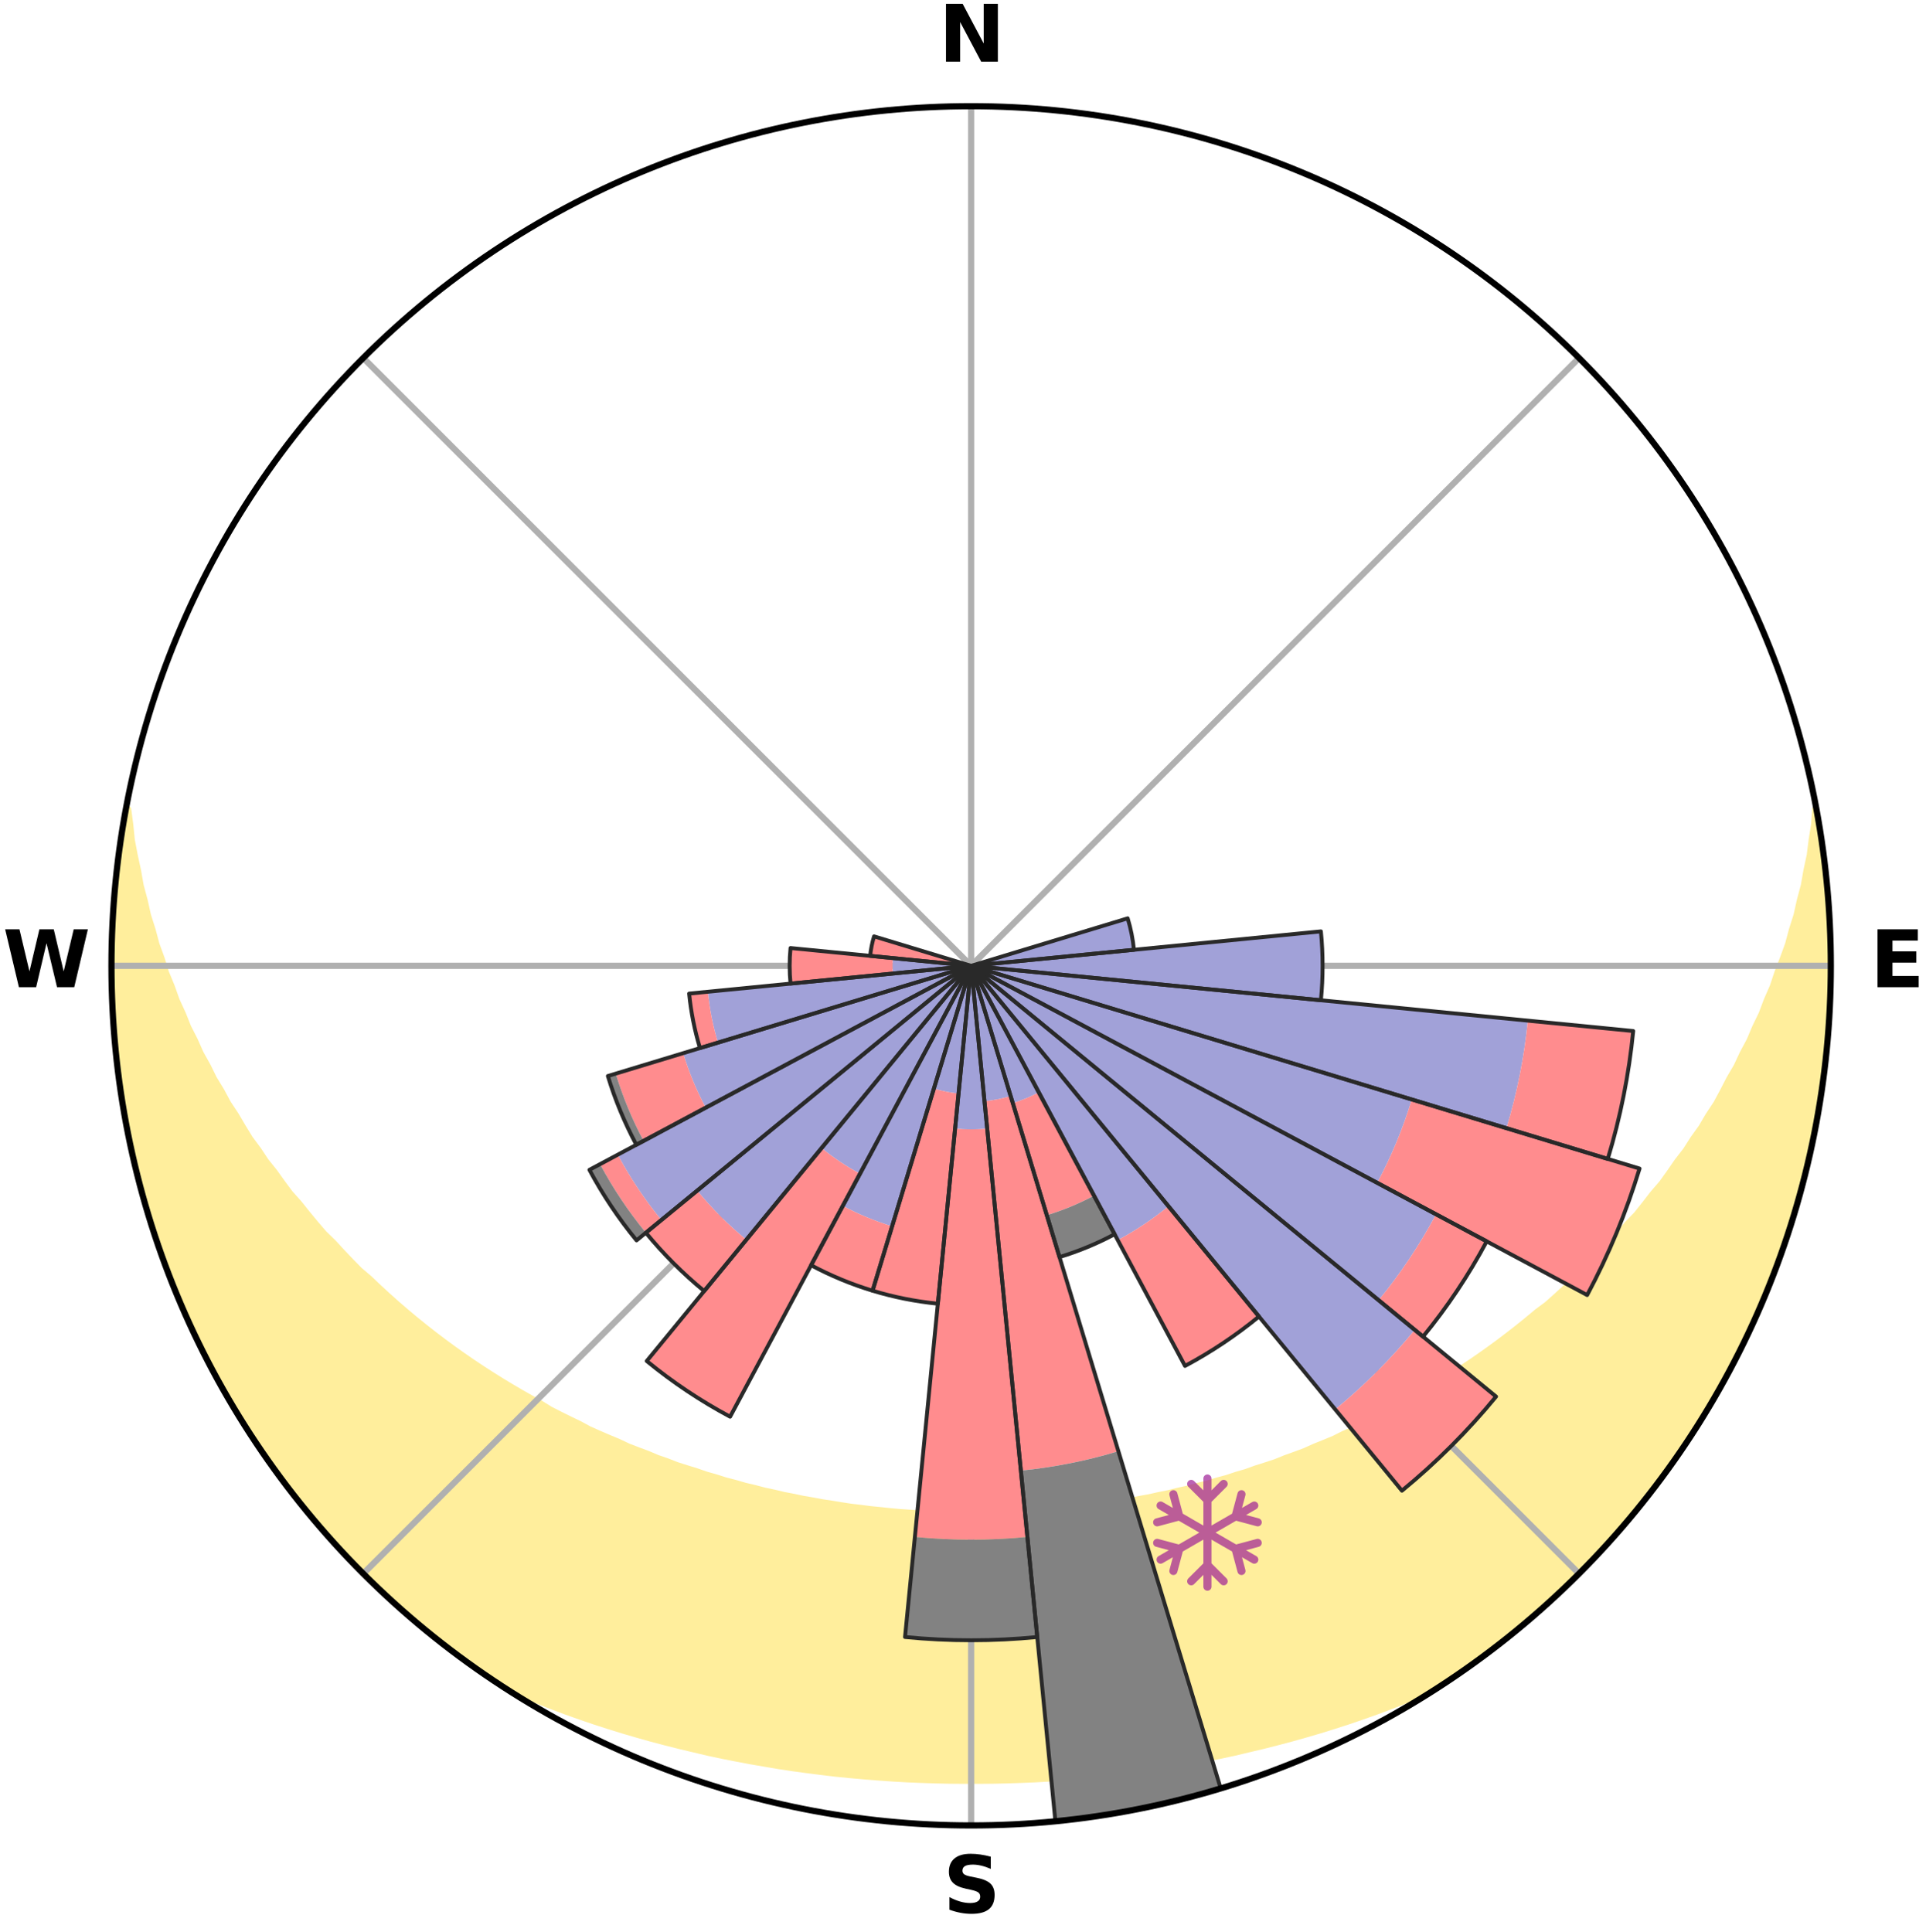 <?xml version="1.0" encoding="utf-8" standalone="no"?>
<!DOCTYPE svg PUBLIC "-//W3C//DTD SVG 1.1//EN"
  "http://www.w3.org/Graphics/SVG/1.1/DTD/svg11.dtd">
<svg xmlns:xlink="http://www.w3.org/1999/xlink" width="248.41pt" height="249.158pt" viewBox="0 0 248.41 249.158" xmlns="http://www.w3.org/2000/svg" version="1.1">
 <title>Ski Rose for Harpefossen skisenter</title>
 <defs>
  <style type="text/css">*{stroke-linejoin: round; stroke-linecap: butt}</style>
 </defs>
 <g id="figure_1">
  <g id="patch_1">
   <path d="M 0 249.158 
L 248.41 249.158 
L 248.41 0 
L 0 0 
z
" style="fill: #ffffff"/>
  </g>
  <g id="axes_1">
   <g id="patch_2">
    <path d="M 236.135 124.579 
C 236.135 110.018 233.267 95.599 227.695 82.147 
C 222.122 68.695 213.955 56.471 203.659 46.175 
C 193.363 35.879 181.139 27.711 167.687 22.139 
C 154.235 16.567 139.815 13.699 125.255 13.699 
C 110.694 13.699 96.275 16.567 82.823 22.139 
C 69.371 27.711 57.147 35.879 46.851 46.175 
C 36.555 56.471 28.387 68.695 22.815 82.147 
C 17.243 95.599 14.375 110.018 14.375 124.579 
C 14.375 139.14 17.243 153.559 22.815 167.011 
C 28.387 180.463 36.555 192.687 46.851 202.983 
C 57.147 213.279 69.371 221.447 82.823 227.019 
C 96.275 232.591 110.694 235.459 125.255 235.459 
C 139.815 235.459 154.235 232.591 167.687 227.019 
C 181.139 221.447 193.363 213.279 203.659 202.983 
C 213.955 192.687 222.122 180.463 227.695 167.011 
C 233.267 153.559 236.135 139.14 236.135 124.579 
M 125.255 124.579 
C 125.255 124.579 125.255 124.579 125.255 124.579 
C 125.255 124.579 125.255 124.579 125.255 124.579 
C 125.255 124.579 125.255 124.579 125.255 124.579 
C 125.255 124.579 125.255 124.579 125.255 124.579 
C 125.255 124.579 125.255 124.579 125.255 124.579 
C 125.255 124.579 125.255 124.579 125.255 124.579 
C 125.255 124.579 125.255 124.579 125.255 124.579 
C 125.255 124.579 125.255 124.579 125.255 124.579 
C 125.255 124.579 125.255 124.579 125.255 124.579 
C 125.255 124.579 125.255 124.579 125.255 124.579 
C 125.255 124.579 125.255 124.579 125.255 124.579 
C 125.255 124.579 125.255 124.579 125.255 124.579 
C 125.255 124.579 125.255 124.579 125.255 124.579 
C 125.255 124.579 125.255 124.579 125.255 124.579 
C 125.255 124.579 125.255 124.579 125.255 124.579 
C 125.255 124.579 125.255 124.579 125.255 124.579 
z
" style="fill: #ffffff"/>
   </g>
   <g id="PolyCollection_1">
    <defs>
     <path id="m31299534d3" d="M 234.228 -144.776 
L 234.228 -144.776 
L 234.085 -142.791 
L 233.768 -140.796 
L 233.524 -138.833 
L 233.1 -136.866 
L 232.762 -134.931 
L 232.245 -132.999 
L 231.824 -131.097 
L 231.225 -129.206 
L 230.728 -127.341 
L 230.055 -125.494 
L 229.346 -123.671 
L 228.746 -121.869 
L 227.972 -120.094 
L 227.309 -118.337 
L 226.473 -116.613 
L 225.751 -114.902 
L 224.858 -113.231 
L 224.08 -111.568 
L 223.135 -109.951 
L 222.305 -108.338 
L 221.449 -106.75 
L 220.432 -105.215 
L 219.529 -103.679 
L 218.468 -102.201 
L 217.522 -100.717 
L 216.421 -99.296 
L 215.435 -97.867 
L 214.429 -96.463 
L 213.275 -95.128 
L 212.233 -93.778 
L 211.175 -92.455 
L 209.975 -91.207 
L 208.886 -89.938 
L 207.781 -88.696 
L 206.663 -87.479 
L 205.413 -86.346 
L 204.27 -85.184 
L 203.114 -84.048 
L 201.947 -82.939 
L 200.769 -81.855 
L 199.581 -80.797 
L 198.279 -79.83 
L 197.075 -78.825 
L 195.862 -77.845 
L 194.642 -76.891 
L 193.415 -75.961 
L 192.181 -75.056 
L 190.941 -74.176 
L 189.696 -73.32 
L 188.446 -72.488 
L 187.192 -71.68 
L 185.934 -70.894 
L 184.751 -70.061 
L 183.484 -69.321 
L 182.215 -68.604 
L 180.944 -67.91 
L 179.671 -67.237 
L 178.396 -66.585 
L 177.185 -65.883 
L 175.906 -65.274 
L 174.628 -64.684 
L 173.35 -64.115 
L 172.125 -63.496 
L 170.846 -62.966 
L 169.567 -62.455 
L 168.336 -61.896 
L 167.057 -61.422 
L 165.781 -60.966 
L 164.545 -60.464 
L 163.269 -60.043 
L 161.996 -59.639 
L 160.757 -59.192 
L 159.486 -58.821 
L 158.246 -58.409 
L 156.978 -58.07 
L 155.737 -57.693 
L 154.472 -57.385 
L 153.23 -57.041 
L 151.968 -56.763 
L 150.727 -56.452 
L 149.468 -56.203 
L 148.227 -55.923 
L 146.972 -55.701 
L 145.731 -55.453 
L 144.479 -55.258 
L 143.239 -55.04 
L 141.99 -54.87 
L 140.751 -54.682 
L 139.511 -54.51 
L 138.266 -54.379 
L 137.026 -54.235 
L 135.784 -54.127 
L 134.545 -54.012 
L 133.306 -53.913 
L 132.066 -53.841 
L 130.828 -53.769 
L 129.589 -53.721 
L 128.351 -53.677 
L 127.112 -53.647 
L 125.874 -53.634 
L 124.636 -53.634 
L 123.398 -53.652 
L 122.159 -53.679 
L 120.921 -53.725 
L 119.683 -53.785 
L 118.444 -53.848 
L 117.206 -53.936 
L 115.966 -54.022 
L 114.727 -54.138 
L 113.489 -54.269 
L 112.246 -54.391 
L 111.008 -54.552 
L 109.763 -54.698 
L 108.523 -54.887 
L 107.284 -55.092 
L 106.036 -55.277 
L 104.796 -55.512 
L 103.545 -55.723 
L 102.305 -55.988 
L 101.05 -56.226 
L 99.81 -56.523 
L 98.552 -56.789 
L 97.312 -57.118 
L 96.05 -57.413 
L 94.811 -57.775 
L 93.546 -58.1 
L 92.307 -58.496 
L 91.04 -58.853 
L 89.802 -59.284 
L 88.533 -59.673 
L 87.261 -60.078 
L 86.026 -60.563 
L 84.752 -61.002 
L 83.52 -61.525 
L 82.245 -62 
L 80.97 -62.493 
L 79.743 -63.073 
L 78.468 -63.605 
L 77.191 -64.155 
L 75.915 -64.725 
L 74.699 -65.385 
L 73.425 -65.996 
L 72.152 -66.627 
L 70.879 -67.279 
L 69.678 -68.024 
L 68.411 -68.719 
L 67.147 -69.436 
L 65.884 -70.176 
L 64.625 -70.938 
L 63.369 -71.723 
L 62.116 -72.532 
L 60.869 -73.364 
L 59.626 -74.22 
L 58.388 -75.1 
L 57.156 -76.005 
L 55.931 -76.934 
L 54.713 -77.889 
L 53.503 -78.868 
L 52.301 -79.873 
L 51.107 -80.903 
L 49.924 -81.959 
L 48.75 -83.04 
L 47.588 -84.148 
L 46.321 -85.224 
L 45.18 -86.386 
L 44.052 -87.573 
L 42.938 -88.787 
L 41.715 -89.976 
L 40.628 -91.244 
L 39.557 -92.538 
L 38.502 -93.858 
L 37.336 -95.162 
L 36.315 -96.536 
L 35.313 -97.937 
L 34.197 -99.326 
L 33.233 -100.781 
L 32.155 -102.228 
L 31.233 -103.735 
L 30.334 -105.267 
L 29.32 -106.799 
L 28.468 -108.382 
L 27.5 -109.97 
L 26.698 -111.604 
L 25.782 -113.246 
L 25.034 -114.929 
L 24.172 -116.624 
L 23.481 -118.354 
L 22.678 -120.1 
L 22.048 -121.876 
L 21.308 -123.672 
L 20.743 -125.491 
L 20.071 -127.333 
L 19.575 -129.193 
L 18.976 -131.079 
L 18.555 -132.977 
L 18.037 -134.903 
L 17.697 -136.834 
L 17.27 -138.796 
L 16.894 -140.774 
L 16.696 -142.746 
L 16.43 -144.749 
L 16.312 -144.77 
L 16.312 -144.77 
L 15.898 -142.879 
L 15.634 -140.962 
L 15.324 -139.052 
L 15.127 -137.127 
L 14.964 -135.199 
L 14.836 -133.269 
L 14.62 -131.346 
L 14.558 -129.412 
L 14.448 -127.481 
L 14.453 -125.546 
L 14.492 -123.612 
L 14.443 -121.677 
L 14.548 -119.746 
L 14.603 -117.811 
L 14.774 -115.884 
L 14.978 -113.961 
L 15.095 -112.028 
L 15.365 -110.112 
L 15.667 -108.201 
L 15.914 -106.282 
L 16.28 -104.382 
L 16.678 -102.489 
L 17.018 -100.584 
L 17.479 -98.704 
L 17.971 -96.834 
L 18.495 -94.972 
L 19.049 -93.12 
L 19.525 -91.242 
L 20.142 -89.409 
L 20.808 -87.592 
L 21.485 -85.781 
L 22.193 -83.982 
L 22.827 -82.152 
L 23.609 -80.382 
L 24.407 -78.62 
L 25.235 -76.872 
L 26.092 -75.138 
L 26.978 -73.42 
L 27.901 -71.72 
L 28.752 -69.98 
L 29.726 -68.308 
L 30.733 -66.656 
L 31.762 -65.018 
L 32.82 -63.398 
L 33.905 -61.796 
L 35.022 -60.216 
L 36.162 -58.654 
L 37.329 -57.111 
L 38.527 -55.592 
L 39.748 -54.092 
L 41 -52.619 
L 42.213 -51.11 
L 43.516 -49.679 
L 44.844 -48.272 
L 46.209 -46.9 
L 47.542 -45.498 
L 48.949 -44.17 
L 50.381 -42.868 
L 51.801 -41.555 
L 53.255 -40.278 
L 54.74 -39.037 
L 56.231 -37.804 
L 57.757 -36.615 
L 59.301 -35.448 
L 60.867 -34.311 
L 62.454 -33.203 
L 64.08 -32.153 
L 65.863 -31.353 
L 67.657 -30.588 
L 69.455 -29.849 
L 71.261 -29.146 
L 73.07 -28.467 
L 74.887 -27.823 
L 76.704 -27.202 
L 78.528 -26.613 
L 80.351 -26.047 
L 82.179 -25.512 
L 84.007 -24.997 
L 85.838 -24.514 
L 87.668 -24.05 
L 89.502 -23.616 
L 91.328 -23.182 
L 93.161 -22.79 
L 94.996 -22.429 
L 96.83 -22.083 
L 98.666 -21.768 
L 100.497 -21.455 
L 102.331 -21.178 
L 104.167 -20.93 
L 106.001 -20.697 
L 107.834 -20.477 
L 109.67 -20.296 
L 111.504 -20.128 
L 113.338 -19.989 
L 115.171 -19.859 
L 117.005 -19.756 
L 118.839 -19.68 
L 120.672 -19.618 
L 122.505 -19.577 
L 124.338 -19.562 
L 126.171 -19.562 
L 128.004 -19.577 
L 129.838 -19.617 
L 131.671 -19.68 
L 133.505 -19.755 
L 135.338 -19.859 
L 137.171 -19.988 
L 139.006 -20.127 
L 140.84 -20.295 
L 142.676 -20.476 
L 144.508 -20.696 
L 146.343 -20.929 
L 148.179 -21.176 
L 150.013 -21.454 
L 151.844 -21.766 
L 153.68 -22.081 
L 155.514 -22.427 
L 157.349 -22.788 
L 159.183 -23.18 
L 161.008 -23.614 
L 162.842 -24.047 
L 164.672 -24.512 
L 166.504 -24.995 
L 168.331 -25.51 
L 170.16 -26.044 
L 171.983 -26.611 
L 173.807 -27.199 
L 175.624 -27.821 
L 177.441 -28.464 
L 179.25 -29.144 
L 181.057 -29.846 
L 182.854 -30.586 
L 184.648 -31.35 
L 186.432 -32.151 
L 188.057 -33.202 
L 189.641 -34.314 
L 191.209 -35.448 
L 192.753 -36.614 
L 194.27 -37.815 
L 195.778 -39.028 
L 197.232 -40.305 
L 198.709 -41.554 
L 200.151 -42.844 
L 201.563 -44.167 
L 202.939 -45.527 
L 204.338 -46.864 
L 205.663 -48.275 
L 206.998 -49.676 
L 208.262 -51.14 
L 209.567 -52.57 
L 210.805 -54.057 
L 211.978 -55.596 
L 213.196 -57.099 
L 214.332 -58.665 
L 215.491 -60.214 
L 216.62 -61.785 
L 217.653 -63.422 
L 218.72 -65.035 
L 219.768 -66.661 
L 220.774 -68.314 
L 221.749 -69.986 
L 222.692 -71.675 
L 223.605 -73.381 
L 224.389 -75.152 
L 225.235 -76.891 
L 226.15 -78.599 
L 226.927 -80.371 
L 227.676 -82.155 
L 228.393 -83.952 
L 229.076 -85.762 
L 229.713 -87.588 
L 230.329 -89.422 
L 230.911 -91.266 
L 231.459 -93.12 
L 232.087 -94.952 
L 232.549 -96.831 
L 232.996 -98.713 
L 233.408 -100.602 
L 233.904 -102.474 
L 234.249 -104.378 
L 234.535 -106.292 
L 234.811 -108.206 
L 235.172 -110.108 
L 235.381 -112.032 
L 235.555 -113.958 
L 235.786 -115.88 
L 235.891 -117.812 
L 235.962 -119.745 
L 235.999 -121.679 
L 236.123 -123.612 
L 236.092 -125.546 
L 235.996 -127.479 
L 236.018 -129.415 
L 235.885 -131.346 
L 235.719 -133.273 
L 235.608 -135.205 
L 235.374 -137.126 
L 235.108 -139.041 
L 234.808 -140.952 
L 234.594 -142.876 
L 234.228 -144.776 
z
" style="stroke: #ffee9c"/>
    </defs>
    <g clip-path="url(#pfd0546cc60)">
     <use xlink:href="#m31299534d3" x="0" y="249.158" style="fill: #ffee9c; stroke: #ffee9c"/>
    </g>
   </g>
   <g id="matplotlib.axis_1">
    <g id="xtick_1">
     <g id="line2d_1">
      <path d="M 125.255 124.579 
L 125.255 13.699 
" clip-path="url(#pfd0546cc60)" style="fill: none; stroke: #b0b0b0; stroke-width: 0.8; stroke-linecap: square"/>
     </g>
     <g id="text_1">
      <!-- N -->
      <g transform="translate(121.07 7.958) scale(0.1 -0.1)">
       <defs>
        <path id="DejaVuSans-Bold-4e" d="M 588 4666 
L 1931 4666 
L 3628 1466 
L 3628 4666 
L 4769 4666 
L 4769 0 
L 3425 0 
L 1728 3200 
L 1728 0 
L 588 0 
L 588 4666 
z
" transform="scale(0.016)"/>
       </defs>
       <use xlink:href="#DejaVuSans-Bold-4e"/>
      </g>
     </g>
    </g>
    <g id="xtick_2">
     <g id="line2d_2">
      <path d="M 125.255 124.579 
L 203.659 46.175 
" clip-path="url(#pfd0546cc60)" style="fill: none; stroke: #b0b0b0; stroke-width: 0.8; stroke-linecap: square"/>
     </g>
    </g>
    <g id="xtick_3">
     <g id="line2d_3">
      <path d="M 125.255 124.579 
L 236.135 124.579 
" clip-path="url(#pfd0546cc60)" style="fill: none; stroke: #b0b0b0; stroke-width: 0.8; stroke-linecap: square"/>
     </g>
     <g id="text_2">
      <!-- E -->
      <g transform="translate(241.219 127.338) scale(0.1 -0.1)">
       <defs>
        <path id="DejaVuSans-Bold-45" d="M 588 4666 
L 3834 4666 
L 3834 3756 
L 1791 3756 
L 1791 2888 
L 3713 2888 
L 3713 1978 
L 1791 1978 
L 1791 909 
L 3903 909 
L 3903 0 
L 588 0 
L 588 4666 
z
" transform="scale(0.016)"/>
       </defs>
       <use xlink:href="#DejaVuSans-Bold-45"/>
      </g>
     </g>
    </g>
    <g id="xtick_4">
     <g id="line2d_4">
      <path d="M 125.255 124.579 
L 203.659 202.983 
" clip-path="url(#pfd0546cc60)" style="fill: none; stroke: #b0b0b0; stroke-width: 0.8; stroke-linecap: square"/>
     </g>
    </g>
    <g id="xtick_5">
     <g id="line2d_5">
      <path d="M 125.255 124.579 
L 125.255 235.459 
" clip-path="url(#pfd0546cc60)" style="fill: none; stroke: #b0b0b0; stroke-width: 0.8; stroke-linecap: square"/>
     </g>
     <g id="text_3">
      <!-- S -->
      <g transform="translate(121.654 246.718) scale(0.1 -0.1)">
       <defs>
        <path id="DejaVuSans-Bold-53" d="M 3834 4519 
L 3834 3531 
Q 3450 3703 3084 3790 
Q 2719 3878 2394 3878 
Q 1963 3878 1756 3759 
Q 1550 3641 1550 3391 
Q 1550 3203 1689 3098 
Q 1828 2994 2194 2919 
L 2706 2816 
Q 3484 2659 3812 2340 
Q 4141 2022 4141 1434 
Q 4141 663 3683 286 
Q 3225 -91 2284 -91 
Q 1841 -91 1394 -6 
Q 947 78 500 244 
L 500 1259 
Q 947 1022 1364 901 
Q 1781 781 2169 781 
Q 2563 781 2772 912 
Q 2981 1044 2981 1288 
Q 2981 1506 2839 1625 
Q 2697 1744 2272 1838 
L 1806 1941 
Q 1106 2091 782 2419 
Q 459 2747 459 3303 
Q 459 4000 909 4375 
Q 1359 4750 2203 4750 
Q 2588 4750 2994 4692 
Q 3400 4634 3834 4519 
z
" transform="scale(0.016)"/>
       </defs>
       <use xlink:href="#DejaVuSans-Bold-53"/>
      </g>
     </g>
    </g>
    <g id="xtick_6">
     <g id="line2d_6">
      <path d="M 125.255 124.579 
L 46.851 202.983 
" clip-path="url(#pfd0546cc60)" style="fill: none; stroke: #b0b0b0; stroke-width: 0.8; stroke-linecap: square"/>
     </g>
    </g>
    <g id="xtick_7">
     <g id="line2d_7">
      <path d="M 125.255 124.579 
L 14.375 124.579 
" clip-path="url(#pfd0546cc60)" style="fill: none; stroke: #b0b0b0; stroke-width: 0.8; stroke-linecap: square"/>
     </g>
     <g id="text_4">
      <!-- W -->
      <g transform="translate(0.36 127.338) scale(0.1 -0.1)">
       <defs>
        <path id="DejaVuSans-Bold-57" d="M 191 4666 
L 1344 4666 
L 2150 1275 
L 2950 4666 
L 4109 4666 
L 4909 1275 
L 5716 4666 
L 6859 4666 
L 5759 0 
L 4372 0 
L 3525 3547 
L 2688 0 
L 1300 0 
L 191 4666 
z
" transform="scale(0.016)"/>
       </defs>
       <use xlink:href="#DejaVuSans-Bold-57"/>
      </g>
     </g>
    </g>
    <g id="xtick_8">
     <g id="line2d_8">
      <path d="M 125.255 124.579 
L 46.851 46.175 
" clip-path="url(#pfd0546cc60)" style="fill: none; stroke: #b0b0b0; stroke-width: 0.8; stroke-linecap: square"/>
     </g>
    </g>
   </g>
   <g id="matplotlib.axis_2"/>
   <g id="patch_3">
    <path d="M 125.255 124.579 
C 125.255 124.579 125.255 124.579 125.255 124.579 
C 125.255 124.579 125.255 124.579 125.255 124.579 
L 125.255 124.579 
C 125.255 124.579 125.255 124.579 125.255 124.579 
C 125.255 124.579 125.255 124.579 125.255 124.579 
z
" clip-path="url(#pfd0546cc60)" style="fill: #d9d9d9"/>
   </g>
   <g id="patch_4">
    <path d="M 125.255 124.579 
C 125.255 124.579 125.255 124.579 125.255 124.579 
C 125.255 124.579 125.255 124.579 125.255 124.579 
L 125.255 124.579 
C 125.255 124.579 125.255 124.579 125.255 124.579 
C 125.255 124.579 125.255 124.579 125.255 124.579 
z
" clip-path="url(#pfd0546cc60)" style="fill: #d9d9d9"/>
   </g>
   <g id="patch_5">
    <path d="M 125.255 124.579 
C 125.255 124.579 125.255 124.579 125.255 124.579 
C 125.255 124.579 125.255 124.579 125.255 124.579 
L 125.255 124.579 
C 125.255 124.579 125.255 124.579 125.255 124.579 
C 125.255 124.579 125.255 124.579 125.255 124.579 
z
" clip-path="url(#pfd0546cc60)" style="fill: #d9d9d9"/>
   </g>
   <g id="patch_6">
    <path d="M 125.255 124.579 
C 125.255 124.579 125.255 124.579 125.255 124.579 
C 125.255 124.579 125.255 124.579 125.255 124.579 
L 125.255 124.579 
C 125.255 124.579 125.255 124.579 125.255 124.579 
C 125.255 124.579 125.255 124.579 125.255 124.579 
z
" clip-path="url(#pfd0546cc60)" style="fill: #d9d9d9"/>
   </g>
   <g id="patch_7">
    <path d="M 125.255 124.579 
C 125.255 124.579 125.255 124.579 125.255 124.579 
C 125.255 124.579 125.255 124.579 125.255 124.579 
L 125.255 124.579 
C 125.255 124.579 125.255 124.579 125.255 124.579 
C 125.255 124.579 125.255 124.579 125.255 124.579 
z
" clip-path="url(#pfd0546cc60)" style="fill: #d9d9d9"/>
   </g>
   <g id="patch_8">
    <path d="M 125.255 124.579 
C 125.255 124.579 125.255 124.579 125.255 124.579 
C 125.255 124.579 125.255 124.579 125.255 124.579 
L 125.255 124.579 
C 125.255 124.579 125.255 124.579 125.255 124.579 
C 125.255 124.579 125.255 124.579 125.255 124.579 
z
" clip-path="url(#pfd0546cc60)" style="fill: #d9d9d9"/>
   </g>
   <g id="patch_9">
    <path d="M 125.255 124.579 
C 125.255 124.579 125.255 124.579 125.255 124.579 
C 125.255 124.579 125.255 124.579 125.255 124.579 
L 125.255 124.579 
C 125.255 124.579 125.255 124.579 125.255 124.579 
C 125.255 124.579 125.255 124.579 125.255 124.579 
z
" clip-path="url(#pfd0546cc60)" style="fill: #d9d9d9"/>
   </g>
   <g id="patch_10">
    <path d="M 125.255 124.579 
C 125.255 124.579 125.255 124.579 125.255 124.579 
C 125.255 124.579 125.255 124.579 125.255 124.579 
L 125.255 124.579 
C 125.255 124.579 125.255 124.579 125.255 124.579 
C 125.255 124.579 125.255 124.579 125.255 124.579 
z
" clip-path="url(#pfd0546cc60)" style="fill: #d9d9d9"/>
   </g>
   <g id="patch_11">
    <path d="M 125.255 124.579 
C 125.255 124.579 125.255 124.579 125.255 124.579 
C 125.255 124.579 125.255 124.579 125.255 124.579 
L 125.255 124.579 
C 125.255 124.579 125.255 124.579 125.255 124.579 
C 125.255 124.579 125.255 124.579 125.255 124.579 
z
" clip-path="url(#pfd0546cc60)" style="fill: #d9d9d9"/>
   </g>
   <g id="patch_12">
    <path d="M 125.255 124.579 
C 125.255 124.579 125.255 124.579 125.255 124.579 
C 125.255 124.579 125.255 124.579 125.255 124.579 
L 125.255 124.579 
C 125.255 124.579 125.255 124.579 125.255 124.579 
C 125.255 124.579 125.255 124.579 125.255 124.579 
z
" clip-path="url(#pfd0546cc60)" style="fill: #d9d9d9"/>
   </g>
   <g id="patch_13">
    <path d="M 125.255 124.579 
C 125.255 124.579 125.255 124.579 125.255 124.579 
C 125.255 124.579 125.255 124.579 125.255 124.579 
L 125.255 124.579 
C 125.255 124.579 125.255 124.579 125.255 124.579 
C 125.255 124.579 125.255 124.579 125.255 124.579 
z
" clip-path="url(#pfd0546cc60)" style="fill: #d9d9d9"/>
   </g>
   <g id="patch_14">
    <path d="M 125.255 124.579 
C 125.255 124.579 125.255 124.579 125.255 124.579 
C 125.255 124.579 125.255 124.579 125.255 124.579 
L 125.255 124.579 
C 125.255 124.579 125.255 124.579 125.255 124.579 
C 125.255 124.579 125.255 124.579 125.255 124.579 
z
" clip-path="url(#pfd0546cc60)" style="fill: #d9d9d9"/>
   </g>
   <g id="patch_15">
    <path d="M 125.255 124.579 
C 125.255 124.579 125.255 124.579 125.255 124.579 
C 125.255 124.579 125.255 124.579 125.255 124.579 
L 125.255 124.579 
C 125.255 124.579 125.255 124.579 125.255 124.579 
C 125.255 124.579 125.255 124.579 125.255 124.579 
z
" clip-path="url(#pfd0546cc60)" style="fill: #d9d9d9"/>
   </g>
   <g id="patch_16">
    <path d="M 125.255 124.579 
C 125.255 124.579 125.255 124.579 125.255 124.579 
C 125.255 124.579 125.255 124.579 125.255 124.579 
L 125.255 124.579 
C 125.255 124.579 125.255 124.579 125.255 124.579 
C 125.255 124.579 125.255 124.579 125.255 124.579 
z
" clip-path="url(#pfd0546cc60)" style="fill: #d9d9d9"/>
   </g>
   <g id="patch_17">
    <path d="M 125.255 124.579 
C 125.255 124.579 125.255 124.579 125.255 124.579 
C 125.255 124.579 125.255 124.579 125.255 124.579 
L 125.255 124.579 
C 125.255 124.579 125.255 124.579 125.255 124.579 
C 125.255 124.579 125.255 124.579 125.255 124.579 
z
" clip-path="url(#pfd0546cc60)" style="fill: #d9d9d9"/>
   </g>
   <g id="patch_18">
    <path d="M 125.255 124.579 
C 125.255 124.579 125.255 124.579 125.255 124.579 
C 125.255 124.579 125.255 124.579 125.255 124.579 
L 125.255 124.579 
C 125.255 124.579 125.255 124.579 125.255 124.579 
C 125.255 124.579 125.255 124.579 125.255 124.579 
z
" clip-path="url(#pfd0546cc60)" style="fill: #d9d9d9"/>
   </g>
   <g id="patch_19">
    <path d="M 125.255 124.579 
C 125.255 124.579 125.255 124.579 125.255 124.579 
C 125.255 124.579 125.255 124.579 125.255 124.579 
L 125.255 124.579 
C 125.255 124.579 125.255 124.579 125.255 124.579 
C 125.255 124.579 125.255 124.579 125.255 124.579 
z
" clip-path="url(#pfd0546cc60)" style="fill: #d9d9d9"/>
   </g>
   <g id="patch_20">
    <path d="M 125.255 124.579 
C 125.255 124.579 125.255 124.579 125.255 124.579 
C 125.255 124.579 125.255 124.579 125.255 124.579 
L 125.255 124.579 
C 125.255 124.579 125.255 124.579 125.255 124.579 
C 125.255 124.579 125.255 124.579 125.255 124.579 
z
" clip-path="url(#pfd0546cc60)" style="fill: #d9d9d9"/>
   </g>
   <g id="patch_21">
    <path d="M 125.255 124.579 
C 125.255 124.579 125.255 124.579 125.255 124.579 
C 125.255 124.579 125.255 124.579 125.255 124.579 
L 125.255 124.579 
C 125.255 124.579 125.255 124.579 125.255 124.579 
C 125.255 124.579 125.255 124.579 125.255 124.579 
z
" clip-path="url(#pfd0546cc60)" style="fill: #d9d9d9"/>
   </g>
   <g id="patch_22">
    <path d="M 125.255 124.579 
C 125.255 124.579 125.255 124.579 125.255 124.579 
C 125.255 124.579 125.255 124.579 125.255 124.579 
L 125.255 124.579 
C 125.255 124.579 125.255 124.579 125.255 124.579 
C 125.255 124.579 125.255 124.579 125.255 124.579 
z
" clip-path="url(#pfd0546cc60)" style="fill: #d9d9d9"/>
   </g>
   <g id="patch_23">
    <path d="M 125.255 124.579 
C 125.255 124.579 125.255 124.579 125.255 124.579 
C 125.255 124.579 125.255 124.579 125.255 124.579 
L 125.255 124.579 
C 125.255 124.579 125.255 124.579 125.255 124.579 
C 125.255 124.579 125.255 124.579 125.255 124.579 
z
" clip-path="url(#pfd0546cc60)" style="fill: #d9d9d9"/>
   </g>
   <g id="patch_24">
    <path d="M 125.255 124.579 
C 125.255 124.579 125.255 124.579 125.255 124.579 
C 125.255 124.579 125.255 124.579 125.255 124.579 
L 125.255 124.579 
C 125.255 124.579 125.255 124.579 125.255 124.579 
C 125.255 124.579 125.255 124.579 125.255 124.579 
z
" clip-path="url(#pfd0546cc60)" style="fill: #d9d9d9"/>
   </g>
   <g id="patch_25">
    <path d="M 125.255 124.579 
C 125.255 124.579 125.255 124.579 125.255 124.579 
C 125.255 124.579 125.255 124.579 125.255 124.579 
L 125.255 124.579 
C 125.255 124.579 125.255 124.579 125.255 124.579 
C 125.255 124.579 125.255 124.579 125.255 124.579 
z
" clip-path="url(#pfd0546cc60)" style="fill: #d9d9d9"/>
   </g>
   <g id="patch_26">
    <path d="M 125.255 124.579 
C 125.255 124.579 125.255 124.579 125.255 124.579 
C 125.255 124.579 125.255 124.579 125.255 124.579 
L 125.255 124.579 
C 125.255 124.579 125.255 124.579 125.255 124.579 
C 125.255 124.579 125.255 124.579 125.255 124.579 
z
" clip-path="url(#pfd0546cc60)" style="fill: #d9d9d9"/>
   </g>
   <g id="patch_27">
    <path d="M 125.255 124.579 
C 125.255 124.579 125.255 124.579 125.255 124.579 
C 125.255 124.579 125.255 124.579 125.255 124.579 
L 125.255 124.579 
C 125.255 124.579 125.255 124.579 125.255 124.579 
C 125.255 124.579 125.255 124.579 125.255 124.579 
z
" clip-path="url(#pfd0546cc60)" style="fill: #d9d9d9"/>
   </g>
   <g id="patch_28">
    <path d="M 125.255 124.579 
C 125.255 124.579 125.255 124.579 125.255 124.579 
C 125.255 124.579 125.255 124.579 125.255 124.579 
L 125.255 124.579 
C 125.255 124.579 125.255 124.579 125.255 124.579 
C 125.255 124.579 125.255 124.579 125.255 124.579 
z
" clip-path="url(#pfd0546cc60)" style="fill: #d9d9d9"/>
   </g>
   <g id="patch_29">
    <path d="M 125.255 124.579 
C 125.255 124.579 125.255 124.579 125.255 124.579 
C 125.255 124.579 125.255 124.579 125.255 124.579 
L 125.255 124.579 
C 125.255 124.579 125.255 124.579 125.255 124.579 
C 125.255 124.579 125.255 124.579 125.255 124.579 
z
" clip-path="url(#pfd0546cc60)" style="fill: #d9d9d9"/>
   </g>
   <g id="patch_30">
    <path d="M 125.255 124.579 
C 125.255 124.579 125.255 124.579 125.255 124.579 
C 125.255 124.579 125.255 124.579 125.255 124.579 
L 125.255 124.579 
C 125.255 124.579 125.255 124.579 125.255 124.579 
C 125.255 124.579 125.255 124.579 125.255 124.579 
z
" clip-path="url(#pfd0546cc60)" style="fill: #d9d9d9"/>
   </g>
   <g id="patch_31">
    <path d="M 125.255 124.579 
C 125.255 124.579 125.255 124.579 125.255 124.579 
C 125.255 124.579 125.255 124.579 125.255 124.579 
L 125.255 124.579 
C 125.255 124.579 125.255 124.579 125.255 124.579 
C 125.255 124.579 125.255 124.579 125.255 124.579 
z
" clip-path="url(#pfd0546cc60)" style="fill: #d9d9d9"/>
   </g>
   <g id="patch_32">
    <path d="M 125.255 124.579 
C 125.255 124.579 125.255 124.579 125.255 124.579 
C 125.255 124.579 125.255 124.579 125.255 124.579 
L 125.255 124.579 
C 125.255 124.579 125.255 124.579 125.255 124.579 
C 125.255 124.579 125.255 124.579 125.255 124.579 
z
" clip-path="url(#pfd0546cc60)" style="fill: #d9d9d9"/>
   </g>
   <g id="patch_33">
    <path d="M 125.255 124.579 
C 125.255 124.579 125.255 124.579 125.255 124.579 
C 125.255 124.579 125.255 124.579 125.255 124.579 
L 125.255 124.579 
C 125.255 124.579 125.255 124.579 125.255 124.579 
C 125.255 124.579 125.255 124.579 125.255 124.579 
z
" clip-path="url(#pfd0546cc60)" style="fill: #d9d9d9"/>
   </g>
   <g id="patch_34">
    <path d="M 125.255 124.579 
C 125.255 124.579 125.255 124.579 125.255 124.579 
C 125.255 124.579 125.255 124.579 125.255 124.579 
L 125.255 124.579 
C 125.255 124.579 125.255 124.579 125.255 124.579 
C 125.255 124.579 125.255 124.579 125.255 124.579 
z
" clip-path="url(#pfd0546cc60)" style="fill: #d9d9d9"/>
   </g>
   <g id="patch_35">
    <path d="M 125.255 124.579 
C 125.255 124.579 125.255 124.579 125.255 124.579 
C 125.255 124.579 125.255 124.579 125.255 124.579 
L 125.255 124.579 
C 125.255 124.579 125.255 124.579 125.255 124.579 
C 125.255 124.579 125.255 124.579 125.255 124.579 
z
" clip-path="url(#pfd0546cc60)" style="fill: #a1a1d8"/>
   </g>
   <g id="patch_36">
    <path d="M 125.255 124.579 
C 125.255 124.579 125.255 124.579 125.255 124.579 
C 125.255 124.579 125.255 124.579 125.255 124.579 
L 125.255 124.579 
C 125.255 124.579 125.255 124.579 125.255 124.579 
C 125.255 124.579 125.255 124.579 125.255 124.579 
z
" clip-path="url(#pfd0546cc60)" style="fill: #a1a1d8"/>
   </g>
   <g id="patch_37">
    <path d="M 125.255 124.579 
C 125.255 124.579 125.255 124.579 125.255 124.579 
C 125.255 124.579 125.255 124.579 125.255 124.579 
L 125.255 124.579 
C 125.255 124.579 125.255 124.579 125.255 124.579 
C 125.255 124.579 125.255 124.579 125.255 124.579 
z
" clip-path="url(#pfd0546cc60)" style="fill: #a1a1d8"/>
   </g>
   <g id="patch_38">
    <path d="M 125.255 124.579 
C 125.255 124.579 125.255 124.579 125.255 124.579 
C 125.255 124.579 125.255 124.579 125.255 124.579 
L 125.255 124.579 
C 125.255 124.579 125.255 124.579 125.255 124.579 
C 125.255 124.579 125.255 124.579 125.255 124.579 
z
" clip-path="url(#pfd0546cc60)" style="fill: #a1a1d8"/>
   </g>
   <g id="patch_39">
    <path d="M 125.255 124.579 
C 125.255 124.579 125.255 124.579 125.255 124.579 
C 125.255 124.579 125.255 124.579 125.255 124.579 
L 125.255 124.579 
C 125.255 124.579 125.255 124.579 125.255 124.579 
C 125.255 124.579 125.255 124.579 125.255 124.579 
z
" clip-path="url(#pfd0546cc60)" style="fill: #a1a1d8"/>
   </g>
   <g id="patch_40">
    <path d="M 125.255 124.579 
C 125.255 124.579 125.255 124.579 125.255 124.579 
C 125.255 124.579 125.255 124.579 125.255 124.579 
L 125.255 124.579 
C 125.255 124.579 125.255 124.579 125.255 124.579 
C 125.255 124.579 125.255 124.579 125.255 124.579 
z
" clip-path="url(#pfd0546cc60)" style="fill: #a1a1d8"/>
   </g>
   <g id="patch_41">
    <path d="M 125.255 124.579 
C 125.255 124.579 125.255 124.579 125.255 124.579 
C 125.255 124.579 125.255 124.579 125.255 124.579 
L 125.255 124.579 
C 125.255 124.579 125.255 124.579 125.255 124.579 
C 125.255 124.579 125.255 124.579 125.255 124.579 
z
" clip-path="url(#pfd0546cc60)" style="fill: #a1a1d8"/>
   </g>
   <g id="patch_42">
    <path d="M 125.255 124.579 
C 125.255 124.579 125.255 124.579 125.255 124.579 
C 125.255 124.579 125.255 124.579 125.255 124.579 
L 146.253 122.511 
C 146.185 121.824 146.084 121.14 145.949 120.463 
C 145.814 119.785 145.647 119.115 145.446 118.454 
z
" clip-path="url(#pfd0546cc60)" style="fill: #a1a1d8"/>
   </g>
   <g id="patch_43">
    <path d="M 125.255 124.579 
C 125.255 124.579 125.255 124.579 125.255 124.579 
C 125.255 124.579 125.255 124.579 125.255 124.579 
L 170.366 129.022 
C 170.512 127.546 170.584 126.063 170.584 124.579 
C 170.584 123.095 170.512 121.613 170.366 120.136 
z
" clip-path="url(#pfd0546cc60)" style="fill: #a1a1d8"/>
   </g>
   <g id="patch_44">
    <path d="M 125.255 124.579 
C 125.255 124.579 125.255 124.579 125.255 124.579 
C 125.255 124.579 125.255 124.579 125.255 124.579 
L 194.297 145.523 
C 194.982 143.263 195.556 140.971 196.017 138.655 
C 196.478 136.338 196.825 134.001 197.056 131.651 
z
" clip-path="url(#pfd0546cc60)" style="fill: #a1a1d8"/>
   </g>
   <g id="patch_45">
    <path d="M 125.255 124.579 
C 125.255 124.579 125.255 124.579 125.255 124.579 
C 125.255 124.579 125.255 124.579 125.255 124.579 
L 177.634 152.576 
C 178.55 150.862 179.382 149.103 180.125 147.307 
C 180.869 145.511 181.525 143.68 182.089 141.82 
z
" clip-path="url(#pfd0546cc60)" style="fill: #a1a1d8"/>
   </g>
   <g id="patch_46">
    <path d="M 125.255 124.579 
C 125.255 124.579 125.255 124.579 125.255 124.579 
C 125.255 124.579 125.255 124.579 125.255 124.579 
L 177.815 167.714 
C 179.227 165.994 180.554 164.205 181.79 162.355 
C 183.027 160.504 184.171 158.594 185.221 156.631 
z
" clip-path="url(#pfd0546cc60)" style="fill: #a1a1d8"/>
   </g>
   <g id="patch_47">
    <path d="M 125.255 124.579 
C 125.255 124.579 125.255 124.579 125.255 124.579 
C 125.255 124.579 125.255 124.579 125.255 124.579 
L 172.214 181.8 
C 174.087 180.262 175.884 178.634 177.597 176.921 
C 179.31 175.208 180.938 173.412 182.475 171.539 
z
" clip-path="url(#pfd0546cc60)" style="fill: #a1a1d8"/>
   </g>
   <g id="patch_48">
    <path d="M 125.255 124.579 
C 125.255 124.579 125.255 124.579 125.255 124.579 
C 125.255 124.579 125.255 124.579 125.255 124.579 
L 144.167 159.961 
C 145.325 159.342 146.452 158.667 147.544 157.937 
C 148.636 157.208 149.691 156.425 150.706 155.592 
z
" clip-path="url(#pfd0546cc60)" style="fill: #a1a1d8"/>
   </g>
   <g id="patch_49">
    <path d="M 125.255 124.579 
C 125.255 124.579 125.255 124.579 125.255 124.579 
C 125.255 124.579 125.255 124.579 125.255 124.579 
L 130.627 142.288 
C 131.206 142.112 131.777 141.908 132.337 141.676 
C 132.896 141.444 133.444 141.185 133.978 140.9 
z
" clip-path="url(#pfd0546cc60)" style="fill: #a1a1d8"/>
   </g>
   <g id="patch_50">
    <path d="M 125.255 124.579 
C 125.255 124.579 125.255 124.579 125.255 124.579 
C 125.255 124.579 125.255 124.579 125.255 124.579 
L 126.976 142.051 
C 127.548 141.994 128.116 141.91 128.68 141.798 
C 129.243 141.686 129.801 141.546 130.351 141.379 
z
" clip-path="url(#pfd0546cc60)" style="fill: #a1a1d8"/>
   </g>
   <g id="patch_51">
    <path d="M 125.255 124.579 
C 125.255 124.579 125.255 124.579 125.255 124.579 
C 125.255 124.579 125.255 124.579 125.255 124.579 
L 123.187 145.577 
C 123.874 145.645 124.564 145.679 125.255 145.679 
C 125.945 145.679 126.636 145.645 127.323 145.577 
z
" clip-path="url(#pfd0546cc60)" style="fill: #a1a1d8"/>
   </g>
   <g id="patch_52">
    <path d="M 125.255 124.579 
C 125.255 124.579 125.255 124.579 125.255 124.579 
C 125.255 124.579 125.255 124.579 125.255 124.579 
L 120.45 140.418 
C 120.968 140.576 121.494 140.707 122.026 140.813 
C 122.557 140.919 123.093 140.998 123.632 141.051 
z
" clip-path="url(#pfd0546cc60)" style="fill: #a1a1d8"/>
   </g>
   <g id="patch_53">
    <path d="M 125.255 124.579 
C 125.255 124.579 125.255 124.579 125.255 124.579 
C 125.255 124.579 125.255 124.579 125.255 124.579 
L 108.703 155.545 
C 109.717 156.087 110.756 156.579 111.818 157.018 
C 112.88 157.458 113.963 157.846 115.062 158.179 
z
" clip-path="url(#pfd0546cc60)" style="fill: #a1a1d8"/>
   </g>
   <g id="patch_54">
    <path d="M 125.255 124.579 
C 125.255 124.579 125.255 124.579 125.255 124.579 
C 125.255 124.579 125.255 124.579 125.255 124.579 
L 105.964 148.085 
C 106.734 148.716 107.534 149.309 108.361 149.862 
C 109.189 150.415 110.043 150.927 110.921 151.397 
z
" clip-path="url(#pfd0546cc60)" style="fill: #a1a1d8"/>
   </g>
   <g id="patch_55">
    <path d="M 125.255 124.579 
C 125.255 124.579 125.255 124.579 125.255 124.579 
C 125.255 124.579 125.255 124.579 125.255 124.579 
L 89.924 153.574 
C 90.873 154.731 91.878 155.84 92.936 156.898 
C 93.994 157.956 95.103 158.961 96.259 159.91 
z
" clip-path="url(#pfd0546cc60)" style="fill: #a1a1d8"/>
   </g>
   <g id="patch_56">
    <path d="M 125.255 124.579 
C 125.255 124.579 125.255 124.579 125.255 124.579 
C 125.255 124.579 125.255 124.579 125.255 124.579 
L 79.674 148.943 
C 80.471 150.435 81.342 151.886 82.281 153.293 
C 83.221 154.7 84.23 156.059 85.303 157.367 
z
" clip-path="url(#pfd0546cc60)" style="fill: #a1a1d8"/>
   </g>
   <g id="patch_57">
    <path d="M 125.255 124.579 
C 125.255 124.579 125.255 124.579 125.255 124.579 
C 125.255 124.579 125.255 124.579 125.255 124.579 
L 88.108 135.847 
C 88.477 137.063 88.906 138.26 89.392 139.434 
C 89.878 140.608 90.422 141.757 91.02 142.878 
z
" clip-path="url(#pfd0546cc60)" style="fill: #a1a1d8"/>
   </g>
   <g id="patch_58">
    <path d="M 125.255 124.579 
C 125.255 124.579 125.255 124.579 125.255 124.579 
C 125.255 124.579 125.255 124.579 125.255 124.579 
L 91.296 127.924 
C 91.406 129.035 91.57 130.141 91.788 131.236 
C 92.006 132.332 92.277 133.416 92.601 134.484 
z
" clip-path="url(#pfd0546cc60)" style="fill: #a1a1d8"/>
   </g>
   <g id="patch_59">
    <path d="M 125.255 124.579 
C 125.255 124.579 125.255 124.579 125.255 124.579 
C 125.255 124.579 125.255 124.579 125.255 124.579 
L 115.168 123.586 
C 115.135 123.916 115.119 124.247 115.119 124.579 
C 115.119 124.911 115.135 125.242 115.168 125.573 
z
" clip-path="url(#pfd0546cc60)" style="fill: #a1a1d8"/>
   </g>
   <g id="patch_60">
    <path d="M 125.255 124.579 
C 125.255 124.579 125.255 124.579 125.255 124.579 
C 125.255 124.579 125.255 124.579 125.255 124.579 
L 125.255 124.579 
C 125.255 124.579 125.255 124.579 125.255 124.579 
C 125.255 124.579 125.255 124.579 125.255 124.579 
z
" clip-path="url(#pfd0546cc60)" style="fill: #a1a1d8"/>
   </g>
   <g id="patch_61">
    <path d="M 125.255 124.579 
C 125.255 124.579 125.255 124.579 125.255 124.579 
C 125.255 124.579 125.255 124.579 125.255 124.579 
L 125.255 124.579 
C 125.255 124.579 125.255 124.579 125.255 124.579 
C 125.255 124.579 125.255 124.579 125.255 124.579 
z
" clip-path="url(#pfd0546cc60)" style="fill: #a1a1d8"/>
   </g>
   <g id="patch_62">
    <path d="M 125.255 124.579 
C 125.255 124.579 125.255 124.579 125.255 124.579 
C 125.255 124.579 125.255 124.579 125.255 124.579 
L 125.255 124.579 
C 125.255 124.579 125.255 124.579 125.255 124.579 
C 125.255 124.579 125.255 124.579 125.255 124.579 
z
" clip-path="url(#pfd0546cc60)" style="fill: #a1a1d8"/>
   </g>
   <g id="patch_63">
    <path d="M 125.255 124.579 
C 125.255 124.579 125.255 124.579 125.255 124.579 
C 125.255 124.579 125.255 124.579 125.255 124.579 
L 125.255 124.579 
C 125.255 124.579 125.255 124.579 125.255 124.579 
C 125.255 124.579 125.255 124.579 125.255 124.579 
z
" clip-path="url(#pfd0546cc60)" style="fill: #a1a1d8"/>
   </g>
   <g id="patch_64">
    <path d="M 125.255 124.579 
C 125.255 124.579 125.255 124.579 125.255 124.579 
C 125.255 124.579 125.255 124.579 125.255 124.579 
L 125.255 124.579 
C 125.255 124.579 125.255 124.579 125.255 124.579 
C 125.255 124.579 125.255 124.579 125.255 124.579 
z
" clip-path="url(#pfd0546cc60)" style="fill: #a1a1d8"/>
   </g>
   <g id="patch_65">
    <path d="M 125.255 124.579 
C 125.255 124.579 125.255 124.579 125.255 124.579 
C 125.255 124.579 125.255 124.579 125.255 124.579 
L 125.255 124.579 
C 125.255 124.579 125.255 124.579 125.255 124.579 
C 125.255 124.579 125.255 124.579 125.255 124.579 
z
" clip-path="url(#pfd0546cc60)" style="fill: #a1a1d8"/>
   </g>
   <g id="patch_66">
    <path d="M 125.255 124.579 
C 125.255 124.579 125.255 124.579 125.255 124.579 
C 125.255 124.579 125.255 124.579 125.255 124.579 
L 125.255 124.579 
C 125.255 124.579 125.255 124.579 125.255 124.579 
C 125.255 124.579 125.255 124.579 125.255 124.579 
z
" clip-path="url(#pfd0546cc60)" style="fill: #a1a1d8"/>
   </g>
   <g id="patch_67">
    <path d="M 125.255 124.579 
C 125.255 124.579 125.255 124.579 125.255 124.579 
C 125.255 124.579 125.255 124.579 125.255 124.579 
L 125.255 124.579 
C 125.255 124.579 125.255 124.579 125.255 124.579 
C 125.255 124.579 125.255 124.579 125.255 124.579 
z
" clip-path="url(#pfd0546cc60)" style="fill: #ff8c8e"/>
   </g>
   <g id="patch_68">
    <path d="M 125.255 124.579 
C 125.255 124.579 125.255 124.579 125.255 124.579 
C 125.255 124.579 125.255 124.579 125.255 124.579 
L 125.255 124.579 
C 125.255 124.579 125.255 124.579 125.255 124.579 
C 125.255 124.579 125.255 124.579 125.255 124.579 
z
" clip-path="url(#pfd0546cc60)" style="fill: #ff8c8e"/>
   </g>
   <g id="patch_69">
    <path d="M 125.255 124.579 
C 125.255 124.579 125.255 124.579 125.255 124.579 
C 125.255 124.579 125.255 124.579 125.255 124.579 
L 125.255 124.579 
C 125.255 124.579 125.255 124.579 125.255 124.579 
C 125.255 124.579 125.255 124.579 125.255 124.579 
z
" clip-path="url(#pfd0546cc60)" style="fill: #ff8c8e"/>
   </g>
   <g id="patch_70">
    <path d="M 125.255 124.579 
C 125.255 124.579 125.255 124.579 125.255 124.579 
C 125.255 124.579 125.255 124.579 125.255 124.579 
L 125.255 124.579 
C 125.255 124.579 125.255 124.579 125.255 124.579 
C 125.255 124.579 125.255 124.579 125.255 124.579 
z
" clip-path="url(#pfd0546cc60)" style="fill: #ff8c8e"/>
   </g>
   <g id="patch_71">
    <path d="M 125.255 124.579 
C 125.255 124.579 125.255 124.579 125.255 124.579 
C 125.255 124.579 125.255 124.579 125.255 124.579 
L 125.255 124.579 
C 125.255 124.579 125.255 124.579 125.255 124.579 
C 125.255 124.579 125.255 124.579 125.255 124.579 
z
" clip-path="url(#pfd0546cc60)" style="fill: #ff8c8e"/>
   </g>
   <g id="patch_72">
    <path d="M 125.255 124.579 
C 125.255 124.579 125.255 124.579 125.255 124.579 
C 125.255 124.579 125.255 124.579 125.255 124.579 
L 125.255 124.579 
C 125.255 124.579 125.255 124.579 125.255 124.579 
C 125.255 124.579 125.255 124.579 125.255 124.579 
z
" clip-path="url(#pfd0546cc60)" style="fill: #ff8c8e"/>
   </g>
   <g id="patch_73">
    <path d="M 125.255 124.579 
C 125.255 124.579 125.255 124.579 125.255 124.579 
C 125.255 124.579 125.255 124.579 125.255 124.579 
L 125.255 124.579 
C 125.255 124.579 125.255 124.579 125.255 124.579 
C 125.255 124.579 125.255 124.579 125.255 124.579 
z
" clip-path="url(#pfd0546cc60)" style="fill: #ff8c8e"/>
   </g>
   <g id="patch_74">
    <path d="M 145.446 118.454 
C 145.647 119.115 145.814 119.785 145.949 120.463 
C 146.084 121.14 146.185 121.824 146.253 122.511 
L 146.253 122.511 
C 146.185 121.824 146.084 121.14 145.949 120.463 
C 145.814 119.785 145.647 119.115 145.446 118.454 
z
" clip-path="url(#pfd0546cc60)" style="fill: #ff8c8e"/>
   </g>
   <g id="patch_75">
    <path d="M 170.366 120.136 
C 170.512 121.613 170.584 123.095 170.584 124.579 
C 170.584 126.063 170.512 127.546 170.366 129.022 
L 170.366 129.022 
C 170.512 127.546 170.584 126.063 170.584 124.579 
C 170.584 123.095 170.512 121.613 170.366 120.136 
z
" clip-path="url(#pfd0546cc60)" style="fill: #ff8c8e"/>
   </g>
   <g id="patch_76">
    <path d="M 197.056 131.651 
C 196.825 134.001 196.478 136.338 196.017 138.655 
C 195.556 140.971 194.982 143.263 194.297 145.523 
L 207.367 149.488 
C 208.183 146.8 208.866 144.074 209.414 141.319 
C 209.962 138.565 210.374 135.785 210.649 132.99 
z
" clip-path="url(#pfd0546cc60)" style="fill: #ff8c8e"/>
   </g>
   <g id="patch_77">
    <path d="M 182.089 141.82 
C 181.525 143.68 180.869 145.511 180.125 147.307 
C 179.382 149.103 178.55 150.862 177.634 152.576 
L 204.708 167.048 
C 206.098 164.447 207.359 161.78 208.488 159.055 
C 209.616 156.331 210.61 153.553 211.466 150.731 
z
" clip-path="url(#pfd0546cc60)" style="fill: #ff8c8e"/>
   </g>
   <g id="patch_78">
    <path d="M 185.221 156.631 
C 184.171 158.594 183.027 160.504 181.79 162.355 
C 180.554 164.205 179.227 165.994 177.815 167.714 
L 183.538 172.411 
C 185.104 170.503 186.575 168.52 187.946 166.468 
C 189.317 164.416 190.587 162.298 191.75 160.121 
z
" clip-path="url(#pfd0546cc60)" style="fill: #ff8c8e"/>
   </g>
   <g id="patch_79">
    <path d="M 182.475 171.539 
C 180.938 173.412 179.31 175.208 177.597 176.921 
C 175.884 178.634 174.087 180.262 172.214 181.8 
L 180.818 192.283 
C 183.034 190.465 185.16 188.538 187.187 186.511 
C 189.214 184.484 191.14 182.358 192.959 180.142 
z
" clip-path="url(#pfd0546cc60)" style="fill: #ff8c8e"/>
   </g>
   <g id="patch_80">
    <path d="M 150.706 155.592 
C 149.691 156.425 148.636 157.208 147.544 157.937 
C 146.452 158.667 145.325 159.342 144.167 159.961 
L 152.841 176.189 
C 154.53 175.286 156.174 174.301 157.767 173.237 
C 159.36 172.173 160.899 171.031 162.38 169.816 
z
" clip-path="url(#pfd0546cc60)" style="fill: #ff8c8e"/>
   </g>
   <g id="patch_81">
    <path d="M 133.978 140.9 
C 133.444 141.185 132.896 141.444 132.337 141.676 
C 131.777 141.908 131.206 142.112 130.627 142.288 
L 135.013 156.749 
C 136.066 156.429 137.103 156.058 138.12 155.637 
C 139.136 155.216 140.132 154.746 141.102 154.227 
z
" clip-path="url(#pfd0546cc60)" style="fill: #ff8c8e"/>
   </g>
   <g id="patch_82">
    <path d="M 130.351 141.379 
C 129.801 141.546 129.243 141.686 128.68 141.798 
C 128.116 141.91 127.548 141.994 126.976 142.051 
L 131.668 189.692 
C 133.799 189.482 135.919 189.167 138.019 188.749 
C 140.12 188.332 142.198 187.811 144.247 187.189 
z
" clip-path="url(#pfd0546cc60)" style="fill: #ff8c8e"/>
   </g>
   <g id="patch_83">
    <path d="M 127.323 145.577 
C 126.636 145.645 125.945 145.679 125.255 145.679 
C 124.564 145.679 123.874 145.645 123.187 145.577 
L 117.999 198.246 
C 120.411 198.483 122.832 198.602 125.255 198.602 
C 127.678 198.602 130.099 198.483 132.51 198.246 
z
" clip-path="url(#pfd0546cc60)" style="fill: #ff8c8e"/>
   </g>
   <g id="patch_84">
    <path d="M 123.632 141.051 
C 123.093 140.998 122.557 140.919 122.026 140.813 
C 121.494 140.707 120.968 140.576 120.45 140.418 
L 112.543 166.486 
C 113.914 166.902 115.305 167.25 116.711 167.53 
C 118.117 167.81 119.536 168.02 120.962 168.161 
z
" clip-path="url(#pfd0546cc60)" style="fill: #ff8c8e"/>
   </g>
   <g id="patch_85">
    <path d="M 115.062 158.179 
C 113.963 157.846 112.88 157.458 111.818 157.018 
C 110.756 156.579 109.717 156.087 108.703 155.545 
L 104.611 163.201 
C 105.875 163.876 107.172 164.49 108.496 165.038 
C 109.82 165.587 111.171 166.07 112.543 166.486 
z
" clip-path="url(#pfd0546cc60)" style="fill: #ff8c8e"/>
   </g>
   <g id="patch_86">
    <path d="M 110.921 151.397 
C 110.043 150.927 109.189 150.415 108.361 149.862 
C 107.534 149.309 106.734 148.716 105.964 148.085 
L 83.417 175.558 
C 85.086 176.928 86.821 178.214 88.616 179.414 
C 90.41 180.613 92.263 181.723 94.167 182.741 
z
" clip-path="url(#pfd0546cc60)" style="fill: #ff8c8e"/>
   </g>
   <g id="patch_87">
    <path d="M 96.259 159.91 
C 95.103 158.961 93.994 157.956 92.936 156.898 
C 91.878 155.84 90.873 154.731 89.924 153.574 
L 83.304 159.007 
C 84.431 160.38 85.625 161.697 86.881 162.953 
C 88.137 164.209 89.454 165.403 90.827 166.53 
z
" clip-path="url(#pfd0546cc60)" style="fill: #ff8c8e"/>
   </g>
   <g id="patch_88">
    <path d="M 85.303 157.367 
C 84.23 156.059 83.221 154.7 82.281 153.293 
C 81.342 151.886 80.471 150.435 79.674 148.943 
L 77.393 150.161 
C 78.231 151.728 79.145 153.253 80.131 154.73 
C 81.118 156.206 82.177 157.634 83.304 159.007 
z
" clip-path="url(#pfd0546cc60)" style="fill: #ff8c8e"/>
   </g>
   <g id="patch_89">
    <path d="M 91.02 142.878 
C 90.422 141.757 89.878 140.608 89.392 139.434 
C 88.906 138.26 88.477 137.063 88.108 135.847 
L 79.417 138.484 
C 79.872 139.984 80.4 141.461 81 142.91 
C 81.6 144.358 82.271 145.777 83.01 147.159 
z
" clip-path="url(#pfd0546cc60)" style="fill: #ff8c8e"/>
   </g>
   <g id="patch_90">
    <path d="M 92.601 134.484 
C 92.277 133.416 92.006 132.332 91.788 131.236 
C 91.57 130.141 91.406 129.035 91.296 127.924 
L 88.885 128.161 
C 89.002 129.352 89.178 130.536 89.411 131.709 
C 89.645 132.882 89.935 134.043 90.283 135.188 
z
" clip-path="url(#pfd0546cc60)" style="fill: #ff8c8e"/>
   </g>
   <g id="patch_91">
    <path d="M 115.168 125.573 
C 115.135 125.242 115.119 124.911 115.119 124.579 
C 115.119 124.247 115.135 123.916 115.168 123.586 
L 101.959 122.285 
C 101.884 123.047 101.847 123.813 101.847 124.579 
C 101.847 125.345 101.884 126.111 101.959 126.873 
z
" clip-path="url(#pfd0546cc60)" style="fill: #ff8c8e"/>
   </g>
   <g id="patch_92">
    <path d="M 125.255 124.579 
C 125.255 124.579 125.255 124.579 125.255 124.579 
C 125.255 124.579 125.255 124.579 125.255 124.579 
L 112.733 120.781 
C 112.608 121.19 112.504 121.606 112.421 122.026 
C 112.337 122.446 112.274 122.87 112.232 123.296 
z
" clip-path="url(#pfd0546cc60)" style="fill: #ff8c8e"/>
   </g>
   <g id="patch_93">
    <path d="M 125.255 124.579 
C 125.255 124.579 125.255 124.579 125.255 124.579 
C 125.255 124.579 125.255 124.579 125.255 124.579 
L 125.255 124.579 
C 125.255 124.579 125.255 124.579 125.255 124.579 
C 125.255 124.579 125.255 124.579 125.255 124.579 
z
" clip-path="url(#pfd0546cc60)" style="fill: #ff8c8e"/>
   </g>
   <g id="patch_94">
    <path d="M 125.255 124.579 
C 125.255 124.579 125.255 124.579 125.255 124.579 
C 125.255 124.579 125.255 124.579 125.255 124.579 
L 125.255 124.579 
C 125.255 124.579 125.255 124.579 125.255 124.579 
C 125.255 124.579 125.255 124.579 125.255 124.579 
z
" clip-path="url(#pfd0546cc60)" style="fill: #ff8c8e"/>
   </g>
   <g id="patch_95">
    <path d="M 125.255 124.579 
C 125.255 124.579 125.255 124.579 125.255 124.579 
C 125.255 124.579 125.255 124.579 125.255 124.579 
L 125.255 124.579 
C 125.255 124.579 125.255 124.579 125.255 124.579 
C 125.255 124.579 125.255 124.579 125.255 124.579 
z
" clip-path="url(#pfd0546cc60)" style="fill: #ff8c8e"/>
   </g>
   <g id="patch_96">
    <path d="M 125.255 124.579 
C 125.255 124.579 125.255 124.579 125.255 124.579 
C 125.255 124.579 125.255 124.579 125.255 124.579 
L 125.255 124.579 
C 125.255 124.579 125.255 124.579 125.255 124.579 
C 125.255 124.579 125.255 124.579 125.255 124.579 
z
" clip-path="url(#pfd0546cc60)" style="fill: #ff8c8e"/>
   </g>
   <g id="patch_97">
    <path d="M 125.255 124.579 
C 125.255 124.579 125.255 124.579 125.255 124.579 
C 125.255 124.579 125.255 124.579 125.255 124.579 
L 125.255 124.579 
C 125.255 124.579 125.255 124.579 125.255 124.579 
C 125.255 124.579 125.255 124.579 125.255 124.579 
z
" clip-path="url(#pfd0546cc60)" style="fill: #ff8c8e"/>
   </g>
   <g id="patch_98">
    <path d="M 125.255 124.579 
C 125.255 124.579 125.255 124.579 125.255 124.579 
C 125.255 124.579 125.255 124.579 125.255 124.579 
L 125.255 124.579 
C 125.255 124.579 125.255 124.579 125.255 124.579 
C 125.255 124.579 125.255 124.579 125.255 124.579 
z
" clip-path="url(#pfd0546cc60)" style="fill: #ff8c8e"/>
   </g>
   <g id="patch_99">
    <path d="M 125.255 124.579 
C 125.255 124.579 125.255 124.579 125.255 124.579 
C 125.255 124.579 125.255 124.579 125.255 124.579 
L 125.255 124.579 
C 125.255 124.579 125.255 124.579 125.255 124.579 
C 125.255 124.579 125.255 124.579 125.255 124.579 
z
" clip-path="url(#pfd0546cc60)" style="fill: #828282"/>
   </g>
   <g id="patch_100">
    <path d="M 125.255 124.579 
C 125.255 124.579 125.255 124.579 125.255 124.579 
C 125.255 124.579 125.255 124.579 125.255 124.579 
L 125.255 124.579 
C 125.255 124.579 125.255 124.579 125.255 124.579 
C 125.255 124.579 125.255 124.579 125.255 124.579 
z
" clip-path="url(#pfd0546cc60)" style="fill: #828282"/>
   </g>
   <g id="patch_101">
    <path d="M 125.255 124.579 
C 125.255 124.579 125.255 124.579 125.255 124.579 
C 125.255 124.579 125.255 124.579 125.255 124.579 
L 125.255 124.579 
C 125.255 124.579 125.255 124.579 125.255 124.579 
C 125.255 124.579 125.255 124.579 125.255 124.579 
z
" clip-path="url(#pfd0546cc60)" style="fill: #828282"/>
   </g>
   <g id="patch_102">
    <path d="M 125.255 124.579 
C 125.255 124.579 125.255 124.579 125.255 124.579 
C 125.255 124.579 125.255 124.579 125.255 124.579 
L 125.255 124.579 
C 125.255 124.579 125.255 124.579 125.255 124.579 
C 125.255 124.579 125.255 124.579 125.255 124.579 
z
" clip-path="url(#pfd0546cc60)" style="fill: #828282"/>
   </g>
   <g id="patch_103">
    <path d="M 125.255 124.579 
C 125.255 124.579 125.255 124.579 125.255 124.579 
C 125.255 124.579 125.255 124.579 125.255 124.579 
L 125.255 124.579 
C 125.255 124.579 125.255 124.579 125.255 124.579 
C 125.255 124.579 125.255 124.579 125.255 124.579 
z
" clip-path="url(#pfd0546cc60)" style="fill: #828282"/>
   </g>
   <g id="patch_104">
    <path d="M 125.255 124.579 
C 125.255 124.579 125.255 124.579 125.255 124.579 
C 125.255 124.579 125.255 124.579 125.255 124.579 
L 125.255 124.579 
C 125.255 124.579 125.255 124.579 125.255 124.579 
C 125.255 124.579 125.255 124.579 125.255 124.579 
z
" clip-path="url(#pfd0546cc60)" style="fill: #828282"/>
   </g>
   <g id="patch_105">
    <path d="M 125.255 124.579 
C 125.255 124.579 125.255 124.579 125.255 124.579 
C 125.255 124.579 125.255 124.579 125.255 124.579 
L 125.255 124.579 
C 125.255 124.579 125.255 124.579 125.255 124.579 
C 125.255 124.579 125.255 124.579 125.255 124.579 
z
" clip-path="url(#pfd0546cc60)" style="fill: #828282"/>
   </g>
   <g id="patch_106">
    <path d="M 145.446 118.454 
C 145.647 119.115 145.814 119.785 145.949 120.463 
C 146.084 121.14 146.185 121.824 146.253 122.511 
L 146.253 122.511 
C 146.185 121.824 146.084 121.14 145.949 120.463 
C 145.814 119.785 145.647 119.115 145.446 118.454 
z
" clip-path="url(#pfd0546cc60)" style="fill: #828282"/>
   </g>
   <g id="patch_107">
    <path d="M 170.366 120.136 
C 170.512 121.613 170.584 123.095 170.584 124.579 
C 170.584 126.063 170.512 127.546 170.366 129.022 
L 170.366 129.022 
C 170.512 127.546 170.584 126.063 170.584 124.579 
C 170.584 123.095 170.512 121.613 170.366 120.136 
z
" clip-path="url(#pfd0546cc60)" style="fill: #828282"/>
   </g>
   <g id="patch_108">
    <path d="M 210.649 132.99 
C 210.374 135.785 209.962 138.565 209.414 141.319 
C 208.866 144.074 208.183 146.8 207.367 149.488 
L 207.367 149.488 
C 208.183 146.8 208.866 144.074 209.414 141.319 
C 209.962 138.565 210.374 135.785 210.649 132.99 
z
" clip-path="url(#pfd0546cc60)" style="fill: #828282"/>
   </g>
   <g id="patch_109">
    <path d="M 211.466 150.731 
C 210.61 153.553 209.616 156.331 208.488 159.055 
C 207.359 161.78 206.098 164.447 204.708 167.048 
L 204.708 167.048 
C 206.098 164.447 207.359 161.78 208.488 159.055 
C 209.616 156.331 210.61 153.553 211.466 150.731 
z
" clip-path="url(#pfd0546cc60)" style="fill: #828282"/>
   </g>
   <g id="patch_110">
    <path d="M 191.75 160.121 
C 190.587 162.298 189.317 164.416 187.946 166.468 
C 186.575 168.52 185.104 170.503 183.538 172.411 
L 183.538 172.411 
C 185.104 170.503 186.575 168.52 187.946 166.468 
C 189.317 164.416 190.587 162.298 191.75 160.121 
z
" clip-path="url(#pfd0546cc60)" style="fill: #828282"/>
   </g>
   <g id="patch_111">
    <path d="M 192.959 180.142 
C 191.14 182.358 189.214 184.484 187.187 186.511 
C 185.16 188.538 183.034 190.465 180.818 192.283 
L 180.818 192.283 
C 183.034 190.465 185.16 188.538 187.187 186.511 
C 189.214 184.484 191.14 182.358 192.959 180.142 
z
" clip-path="url(#pfd0546cc60)" style="fill: #828282"/>
   </g>
   <g id="patch_112">
    <path d="M 162.38 169.816 
C 160.899 171.031 159.36 172.173 157.767 173.237 
C 156.174 174.301 154.53 175.286 152.841 176.189 
L 152.841 176.189 
C 154.53 175.286 156.174 174.301 157.767 173.237 
C 159.36 172.173 160.899 171.031 162.38 169.816 
z
" clip-path="url(#pfd0546cc60)" style="fill: #828282"/>
   </g>
   <g id="patch_113">
    <path d="M 141.102 154.227 
C 140.132 154.746 139.136 155.216 138.12 155.637 
C 137.103 156.058 136.066 156.429 135.013 156.749 
L 136.65 162.145 
C 137.88 161.772 139.091 161.339 140.278 160.847 
C 141.465 160.356 142.627 159.806 143.76 159.2 
z
" clip-path="url(#pfd0546cc60)" style="fill: #828282"/>
   </g>
   <g id="patch_114">
    <path d="M 144.247 187.189 
C 142.198 187.811 140.12 188.332 138.019 188.749 
C 135.919 189.167 133.799 189.482 131.668 189.692 
L 136.123 234.925 
C 139.735 234.569 143.327 234.037 146.886 233.329 
C 150.446 232.621 153.969 231.738 157.442 230.685 
z
" clip-path="url(#pfd0546cc60)" style="fill: #828282"/>
   </g>
   <g id="patch_115">
    <path d="M 132.51 198.246 
C 130.099 198.483 127.678 198.602 125.255 198.602 
C 122.832 198.602 120.411 198.483 117.999 198.246 
L 116.728 211.157 
C 119.562 211.436 122.407 211.576 125.255 211.576 
C 128.102 211.576 130.948 211.436 133.782 211.157 
z
" clip-path="url(#pfd0546cc60)" style="fill: #828282"/>
   </g>
   <g id="patch_116">
    <path d="M 120.962 168.161 
C 119.536 168.02 118.117 167.81 116.711 167.53 
C 115.305 167.25 113.914 166.902 112.543 166.486 
L 112.543 166.486 
C 113.914 166.902 115.305 167.25 116.711 167.53 
C 118.117 167.81 119.536 168.02 120.962 168.161 
z
" clip-path="url(#pfd0546cc60)" style="fill: #828282"/>
   </g>
   <g id="patch_117">
    <path d="M 112.543 166.486 
C 111.171 166.07 109.82 165.587 108.496 165.038 
C 107.172 164.49 105.875 163.876 104.611 163.201 
L 104.611 163.201 
C 105.875 163.876 107.172 164.49 108.496 165.038 
C 109.82 165.587 111.171 166.07 112.543 166.486 
z
" clip-path="url(#pfd0546cc60)" style="fill: #828282"/>
   </g>
   <g id="patch_118">
    <path d="M 94.167 182.741 
C 92.263 181.723 90.41 180.613 88.616 179.414 
C 86.821 178.214 85.086 176.928 83.417 175.558 
L 83.417 175.558 
C 85.086 176.928 86.821 178.214 88.616 179.414 
C 90.41 180.613 92.263 181.723 94.167 182.741 
z
" clip-path="url(#pfd0546cc60)" style="fill: #828282"/>
   </g>
   <g id="patch_119">
    <path d="M 90.827 166.53 
C 89.454 165.403 88.137 164.209 86.881 162.953 
C 85.625 161.697 84.431 160.38 83.304 159.007 
L 83.304 159.007 
C 84.431 160.38 85.625 161.697 86.881 162.953 
C 88.137 164.209 89.454 165.403 90.827 166.53 
z
" clip-path="url(#pfd0546cc60)" style="fill: #828282"/>
   </g>
   <g id="patch_120">
    <path d="M 83.304 159.007 
C 82.177 157.634 81.118 156.206 80.131 154.73 
C 79.145 153.253 78.231 151.728 77.393 150.161 
L 76.022 150.895 
C 76.883 152.506 77.823 154.074 78.838 155.594 
C 79.853 157.113 80.943 158.581 82.102 159.994 
z
" clip-path="url(#pfd0546cc60)" style="fill: #828282"/>
   </g>
   <g id="patch_121">
    <path d="M 83.01 147.159 
C 82.271 145.777 81.6 144.358 81 142.91 
C 80.4 141.461 79.872 139.984 79.417 138.484 
L 78.402 138.792 
C 78.867 140.325 79.407 141.835 80.02 143.316 
C 80.634 144.796 81.319 146.246 82.075 147.659 
z
" clip-path="url(#pfd0546cc60)" style="fill: #828282"/>
   </g>
   <g id="patch_122">
    <path d="M 90.283 135.188 
C 89.935 134.043 89.645 132.882 89.411 131.709 
C 89.178 130.536 89.002 129.352 88.885 128.161 
L 88.885 128.161 
C 89.002 129.352 89.178 130.536 89.411 131.709 
C 89.645 132.882 89.935 134.043 90.283 135.188 
z
" clip-path="url(#pfd0546cc60)" style="fill: #828282"/>
   </g>
   <g id="patch_123">
    <path d="M 101.959 126.873 
C 101.884 126.111 101.847 125.345 101.847 124.579 
C 101.847 123.813 101.884 123.047 101.959 122.285 
L 101.959 122.285 
C 101.884 123.047 101.847 123.813 101.847 124.579 
C 101.847 125.345 101.884 126.111 101.959 126.873 
z
" clip-path="url(#pfd0546cc60)" style="fill: #828282"/>
   </g>
   <g id="patch_124">
    <path d="M 112.232 123.296 
C 112.274 122.87 112.337 122.446 112.421 122.026 
C 112.504 121.606 112.608 121.19 112.733 120.781 
L 112.733 120.781 
C 112.608 121.19 112.504 121.606 112.421 122.026 
C 112.337 122.446 112.274 122.87 112.232 123.296 
z
" clip-path="url(#pfd0546cc60)" style="fill: #828282"/>
   </g>
   <g id="patch_125">
    <path d="M 125.255 124.579 
C 125.255 124.579 125.255 124.579 125.255 124.579 
C 125.255 124.579 125.255 124.579 125.255 124.579 
L 125.255 124.579 
C 125.255 124.579 125.255 124.579 125.255 124.579 
C 125.255 124.579 125.255 124.579 125.255 124.579 
z
" clip-path="url(#pfd0546cc60)" style="fill: #828282"/>
   </g>
   <g id="patch_126">
    <path d="M 125.255 124.579 
C 125.255 124.579 125.255 124.579 125.255 124.579 
C 125.255 124.579 125.255 124.579 125.255 124.579 
L 125.255 124.579 
C 125.255 124.579 125.255 124.579 125.255 124.579 
C 125.255 124.579 125.255 124.579 125.255 124.579 
z
" clip-path="url(#pfd0546cc60)" style="fill: #828282"/>
   </g>
   <g id="patch_127">
    <path d="M 125.255 124.579 
C 125.255 124.579 125.255 124.579 125.255 124.579 
C 125.255 124.579 125.255 124.579 125.255 124.579 
L 125.255 124.579 
C 125.255 124.579 125.255 124.579 125.255 124.579 
C 125.255 124.579 125.255 124.579 125.255 124.579 
z
" clip-path="url(#pfd0546cc60)" style="fill: #828282"/>
   </g>
   <g id="patch_128">
    <path d="M 125.255 124.579 
C 125.255 124.579 125.255 124.579 125.255 124.579 
C 125.255 124.579 125.255 124.579 125.255 124.579 
L 125.255 124.579 
C 125.255 124.579 125.255 124.579 125.255 124.579 
C 125.255 124.579 125.255 124.579 125.255 124.579 
z
" clip-path="url(#pfd0546cc60)" style="fill: #828282"/>
   </g>
   <g id="patch_129">
    <path d="M 125.255 124.579 
C 125.255 124.579 125.255 124.579 125.255 124.579 
C 125.255 124.579 125.255 124.579 125.255 124.579 
L 125.255 124.579 
C 125.255 124.579 125.255 124.579 125.255 124.579 
C 125.255 124.579 125.255 124.579 125.255 124.579 
z
" clip-path="url(#pfd0546cc60)" style="fill: #828282"/>
   </g>
   <g id="patch_130">
    <path d="M 125.255 124.579 
C 125.255 124.579 125.255 124.579 125.255 124.579 
C 125.255 124.579 125.255 124.579 125.255 124.579 
L 125.255 124.579 
C 125.255 124.579 125.255 124.579 125.255 124.579 
C 125.255 124.579 125.255 124.579 125.255 124.579 
z
" clip-path="url(#pfd0546cc60)" style="fill: #828282"/>
   </g>
   <g id="patch_131">
    <path d="M 125.255 124.579 
C 125.255 124.579 125.255 124.579 125.255 124.579 
C 125.255 124.579 125.255 124.579 125.255 124.579 
L 125.255 124.579 
C 125.255 124.579 125.255 124.579 125.255 124.579 
C 125.255 124.579 125.255 124.579 125.255 124.579 
L 125.255 124.579 
z
" clip-path="url(#pfd0546cc60)" style="fill: none; stroke: #292929; stroke-width: 0.5; stroke-linejoin: miter"/>
   </g>
   <g id="patch_132">
    <path d="M 125.255 124.579 
C 125.255 124.579 125.255 124.579 125.255 124.579 
C 125.255 124.579 125.255 124.579 125.255 124.579 
L 125.255 124.579 
C 125.255 124.579 125.255 124.579 125.255 124.579 
C 125.255 124.579 125.255 124.579 125.255 124.579 
L 125.255 124.579 
z
" clip-path="url(#pfd0546cc60)" style="fill: none; stroke: #292929; stroke-width: 0.5; stroke-linejoin: miter"/>
   </g>
   <g id="patch_133">
    <path d="M 125.255 124.579 
C 125.255 124.579 125.255 124.579 125.255 124.579 
C 125.255 124.579 125.255 124.579 125.255 124.579 
L 125.255 124.579 
C 125.255 124.579 125.255 124.579 125.255 124.579 
C 125.255 124.579 125.255 124.579 125.255 124.579 
L 125.255 124.579 
z
" clip-path="url(#pfd0546cc60)" style="fill: none; stroke: #292929; stroke-width: 0.5; stroke-linejoin: miter"/>
   </g>
   <g id="patch_134">
    <path d="M 125.255 124.579 
C 125.255 124.579 125.255 124.579 125.255 124.579 
C 125.255 124.579 125.255 124.579 125.255 124.579 
L 125.255 124.579 
C 125.255 124.579 125.255 124.579 125.255 124.579 
C 125.255 124.579 125.255 124.579 125.255 124.579 
L 125.255 124.579 
z
" clip-path="url(#pfd0546cc60)" style="fill: none; stroke: #292929; stroke-width: 0.5; stroke-linejoin: miter"/>
   </g>
   <g id="patch_135">
    <path d="M 125.255 124.579 
C 125.255 124.579 125.255 124.579 125.255 124.579 
C 125.255 124.579 125.255 124.579 125.255 124.579 
L 125.255 124.579 
C 125.255 124.579 125.255 124.579 125.255 124.579 
C 125.255 124.579 125.255 124.579 125.255 124.579 
L 125.255 124.579 
z
" clip-path="url(#pfd0546cc60)" style="fill: none; stroke: #292929; stroke-width: 0.5; stroke-linejoin: miter"/>
   </g>
   <g id="patch_136">
    <path d="M 125.255 124.579 
C 125.255 124.579 125.255 124.579 125.255 124.579 
C 125.255 124.579 125.255 124.579 125.255 124.579 
L 125.255 124.579 
C 125.255 124.579 125.255 124.579 125.255 124.579 
C 125.255 124.579 125.255 124.579 125.255 124.579 
L 125.255 124.579 
z
" clip-path="url(#pfd0546cc60)" style="fill: none; stroke: #292929; stroke-width: 0.5; stroke-linejoin: miter"/>
   </g>
   <g id="patch_137">
    <path d="M 125.255 124.579 
C 125.255 124.579 125.255 124.579 125.255 124.579 
C 125.255 124.579 125.255 124.579 125.255 124.579 
L 125.255 124.579 
C 125.255 124.579 125.255 124.579 125.255 124.579 
C 125.255 124.579 125.255 124.579 125.255 124.579 
L 125.255 124.579 
z
" clip-path="url(#pfd0546cc60)" style="fill: none; stroke: #292929; stroke-width: 0.5; stroke-linejoin: miter"/>
   </g>
   <g id="patch_138">
    <path d="M 125.255 124.579 
C 125.255 124.579 125.255 124.579 125.255 124.579 
C 125.255 124.579 125.255 124.579 125.255 124.579 
L 146.253 122.511 
C 146.185 121.824 146.084 121.14 145.949 120.463 
C 145.814 119.785 145.647 119.115 145.446 118.454 
L 125.255 124.579 
z
" clip-path="url(#pfd0546cc60)" style="fill: none; stroke: #292929; stroke-width: 0.5; stroke-linejoin: miter"/>
   </g>
   <g id="patch_139">
    <path d="M 125.255 124.579 
C 125.255 124.579 125.255 124.579 125.255 124.579 
C 125.255 124.579 125.255 124.579 125.255 124.579 
L 170.366 129.022 
C 170.512 127.546 170.584 126.063 170.584 124.579 
C 170.584 123.095 170.512 121.613 170.366 120.136 
L 125.255 124.579 
z
" clip-path="url(#pfd0546cc60)" style="fill: none; stroke: #292929; stroke-width: 0.5; stroke-linejoin: miter"/>
   </g>
   <g id="patch_140">
    <path d="M 125.255 124.579 
C 125.255 124.579 125.255 124.579 125.255 124.579 
C 125.255 124.579 125.255 124.579 125.255 124.579 
L 207.367 149.488 
C 208.183 146.8 208.866 144.074 209.414 141.319 
C 209.962 138.565 210.374 135.785 210.649 132.99 
L 125.255 124.579 
z
" clip-path="url(#pfd0546cc60)" style="fill: none; stroke: #292929; stroke-width: 0.5; stroke-linejoin: miter"/>
   </g>
   <g id="patch_141">
    <path d="M 125.255 124.579 
C 125.255 124.579 125.255 124.579 125.255 124.579 
C 125.255 124.579 125.255 124.579 125.255 124.579 
L 204.708 167.048 
C 206.098 164.447 207.359 161.78 208.488 159.055 
C 209.616 156.331 210.61 153.553 211.466 150.731 
L 125.255 124.579 
z
" clip-path="url(#pfd0546cc60)" style="fill: none; stroke: #292929; stroke-width: 0.5; stroke-linejoin: miter"/>
   </g>
   <g id="patch_142">
    <path d="M 125.255 124.579 
C 125.255 124.579 125.255 124.579 125.255 124.579 
C 125.255 124.579 125.255 124.579 125.255 124.579 
L 183.538 172.411 
C 185.104 170.503 186.575 168.52 187.946 166.468 
C 189.317 164.416 190.587 162.298 191.75 160.121 
L 125.255 124.579 
z
" clip-path="url(#pfd0546cc60)" style="fill: none; stroke: #292929; stroke-width: 0.5; stroke-linejoin: miter"/>
   </g>
   <g id="patch_143">
    <path d="M 125.255 124.579 
C 125.255 124.579 125.255 124.579 125.255 124.579 
C 125.255 124.579 125.255 124.579 125.255 124.579 
L 180.818 192.283 
C 183.034 190.465 185.16 188.538 187.187 186.511 
C 189.214 184.484 191.14 182.358 192.959 180.142 
L 125.255 124.579 
z
" clip-path="url(#pfd0546cc60)" style="fill: none; stroke: #292929; stroke-width: 0.5; stroke-linejoin: miter"/>
   </g>
   <g id="patch_144">
    <path d="M 125.255 124.579 
C 125.255 124.579 125.255 124.579 125.255 124.579 
C 125.255 124.579 125.255 124.579 125.255 124.579 
L 152.841 176.189 
C 154.53 175.286 156.174 174.301 157.767 173.237 
C 159.36 172.173 160.899 171.031 162.38 169.816 
L 125.255 124.579 
z
" clip-path="url(#pfd0546cc60)" style="fill: none; stroke: #292929; stroke-width: 0.5; stroke-linejoin: miter"/>
   </g>
   <g id="patch_145">
    <path d="M 125.255 124.579 
C 125.255 124.579 125.255 124.579 125.255 124.579 
C 125.255 124.579 125.255 124.579 125.255 124.579 
L 136.65 162.145 
C 137.88 161.772 139.091 161.339 140.278 160.847 
C 141.465 160.356 142.627 159.806 143.76 159.2 
L 125.255 124.579 
z
" clip-path="url(#pfd0546cc60)" style="fill: none; stroke: #292929; stroke-width: 0.5; stroke-linejoin: miter"/>
   </g>
   <g id="patch_146">
    <path d="M 125.255 124.579 
C 125.255 124.579 125.255 124.579 125.255 124.579 
C 125.255 124.579 125.255 124.579 125.255 124.579 
L 136.123 234.925 
C 139.735 234.569 143.327 234.037 146.886 233.329 
C 150.446 232.621 153.969 231.738 157.442 230.685 
L 125.255 124.579 
z
" clip-path="url(#pfd0546cc60)" style="fill: none; stroke: #292929; stroke-width: 0.5; stroke-linejoin: miter"/>
   </g>
   <g id="patch_147">
    <path d="M 125.255 124.579 
C 125.255 124.579 125.255 124.579 125.255 124.579 
C 125.255 124.579 125.255 124.579 125.255 124.579 
L 116.728 211.157 
C 119.562 211.436 122.407 211.576 125.255 211.576 
C 128.102 211.576 130.948 211.436 133.782 211.157 
L 125.255 124.579 
z
" clip-path="url(#pfd0546cc60)" style="fill: none; stroke: #292929; stroke-width: 0.5; stroke-linejoin: miter"/>
   </g>
   <g id="patch_148">
    <path d="M 125.255 124.579 
C 125.255 124.579 125.255 124.579 125.255 124.579 
C 125.255 124.579 125.255 124.579 125.255 124.579 
L 112.543 166.486 
C 113.914 166.902 115.305 167.25 116.711 167.53 
C 118.117 167.81 119.536 168.02 120.962 168.161 
L 125.255 124.579 
z
" clip-path="url(#pfd0546cc60)" style="fill: none; stroke: #292929; stroke-width: 0.5; stroke-linejoin: miter"/>
   </g>
   <g id="patch_149">
    <path d="M 125.255 124.579 
C 125.255 124.579 125.255 124.579 125.255 124.579 
C 125.255 124.579 125.255 124.579 125.255 124.579 
L 104.611 163.201 
C 105.875 163.876 107.172 164.49 108.496 165.038 
C 109.82 165.587 111.171 166.07 112.543 166.486 
L 125.255 124.579 
z
" clip-path="url(#pfd0546cc60)" style="fill: none; stroke: #292929; stroke-width: 0.5; stroke-linejoin: miter"/>
   </g>
   <g id="patch_150">
    <path d="M 125.255 124.579 
C 125.255 124.579 125.255 124.579 125.255 124.579 
C 125.255 124.579 125.255 124.579 125.255 124.579 
L 83.417 175.558 
C 85.086 176.928 86.821 178.214 88.616 179.414 
C 90.41 180.613 92.263 181.723 94.167 182.741 
L 125.255 124.579 
z
" clip-path="url(#pfd0546cc60)" style="fill: none; stroke: #292929; stroke-width: 0.5; stroke-linejoin: miter"/>
   </g>
   <g id="patch_151">
    <path d="M 125.255 124.579 
C 125.255 124.579 125.255 124.579 125.255 124.579 
C 125.255 124.579 125.255 124.579 125.255 124.579 
L 83.304 159.007 
C 84.431 160.38 85.625 161.697 86.881 162.953 
C 88.137 164.209 89.454 165.403 90.827 166.53 
L 125.255 124.579 
z
" clip-path="url(#pfd0546cc60)" style="fill: none; stroke: #292929; stroke-width: 0.5; stroke-linejoin: miter"/>
   </g>
   <g id="patch_152">
    <path d="M 125.255 124.579 
C 125.255 124.579 125.255 124.579 125.255 124.579 
C 125.255 124.579 125.255 124.579 125.255 124.579 
L 76.022 150.895 
C 76.883 152.506 77.823 154.074 78.838 155.594 
C 79.853 157.113 80.943 158.581 82.102 159.994 
L 125.255 124.579 
z
" clip-path="url(#pfd0546cc60)" style="fill: none; stroke: #292929; stroke-width: 0.5; stroke-linejoin: miter"/>
   </g>
   <g id="patch_153">
    <path d="M 125.255 124.579 
C 125.255 124.579 125.255 124.579 125.255 124.579 
C 125.255 124.579 125.255 124.579 125.255 124.579 
L 78.402 138.792 
C 78.867 140.325 79.407 141.835 80.02 143.316 
C 80.634 144.796 81.319 146.246 82.075 147.659 
L 125.255 124.579 
z
" clip-path="url(#pfd0546cc60)" style="fill: none; stroke: #292929; stroke-width: 0.5; stroke-linejoin: miter"/>
   </g>
   <g id="patch_154">
    <path d="M 125.255 124.579 
C 125.255 124.579 125.255 124.579 125.255 124.579 
C 125.255 124.579 125.255 124.579 125.255 124.579 
L 88.885 128.161 
C 89.002 129.352 89.178 130.536 89.411 131.709 
C 89.645 132.882 89.935 134.043 90.283 135.188 
L 125.255 124.579 
z
" clip-path="url(#pfd0546cc60)" style="fill: none; stroke: #292929; stroke-width: 0.5; stroke-linejoin: miter"/>
   </g>
   <g id="patch_155">
    <path d="M 125.255 124.579 
C 125.255 124.579 125.255 124.579 125.255 124.579 
C 125.255 124.579 125.255 124.579 125.255 124.579 
L 101.959 122.285 
C 101.884 123.047 101.847 123.813 101.847 124.579 
C 101.847 125.345 101.884 126.111 101.959 126.873 
L 125.255 124.579 
z
" clip-path="url(#pfd0546cc60)" style="fill: none; stroke: #292929; stroke-width: 0.5; stroke-linejoin: miter"/>
   </g>
   <g id="patch_156">
    <path d="M 125.255 124.579 
C 125.255 124.579 125.255 124.579 125.255 124.579 
C 125.255 124.579 125.255 124.579 125.255 124.579 
L 112.733 120.781 
C 112.608 121.19 112.504 121.606 112.421 122.026 
C 112.337 122.446 112.274 122.87 112.232 123.296 
L 125.255 124.579 
z
" clip-path="url(#pfd0546cc60)" style="fill: none; stroke: #292929; stroke-width: 0.5; stroke-linejoin: miter"/>
   </g>
   <g id="patch_157">
    <path d="M 125.255 124.579 
C 125.255 124.579 125.255 124.579 125.255 124.579 
C 125.255 124.579 125.255 124.579 125.255 124.579 
L 125.255 124.579 
C 125.255 124.579 125.255 124.579 125.255 124.579 
C 125.255 124.579 125.255 124.579 125.255 124.579 
L 125.255 124.579 
z
" clip-path="url(#pfd0546cc60)" style="fill: none; stroke: #292929; stroke-width: 0.5; stroke-linejoin: miter"/>
   </g>
   <g id="patch_158">
    <path d="M 125.255 124.579 
C 125.255 124.579 125.255 124.579 125.255 124.579 
C 125.255 124.579 125.255 124.579 125.255 124.579 
L 125.255 124.579 
C 125.255 124.579 125.255 124.579 125.255 124.579 
C 125.255 124.579 125.255 124.579 125.255 124.579 
L 125.255 124.579 
z
" clip-path="url(#pfd0546cc60)" style="fill: none; stroke: #292929; stroke-width: 0.5; stroke-linejoin: miter"/>
   </g>
   <g id="patch_159">
    <path d="M 125.255 124.579 
C 125.255 124.579 125.255 124.579 125.255 124.579 
C 125.255 124.579 125.255 124.579 125.255 124.579 
L 125.255 124.579 
C 125.255 124.579 125.255 124.579 125.255 124.579 
C 125.255 124.579 125.255 124.579 125.255 124.579 
L 125.255 124.579 
z
" clip-path="url(#pfd0546cc60)" style="fill: none; stroke: #292929; stroke-width: 0.5; stroke-linejoin: miter"/>
   </g>
   <g id="patch_160">
    <path d="M 125.255 124.579 
C 125.255 124.579 125.255 124.579 125.255 124.579 
C 125.255 124.579 125.255 124.579 125.255 124.579 
L 125.255 124.579 
C 125.255 124.579 125.255 124.579 125.255 124.579 
C 125.255 124.579 125.255 124.579 125.255 124.579 
L 125.255 124.579 
z
" clip-path="url(#pfd0546cc60)" style="fill: none; stroke: #292929; stroke-width: 0.5; stroke-linejoin: miter"/>
   </g>
   <g id="patch_161">
    <path d="M 125.255 124.579 
C 125.255 124.579 125.255 124.579 125.255 124.579 
C 125.255 124.579 125.255 124.579 125.255 124.579 
L 125.255 124.579 
C 125.255 124.579 125.255 124.579 125.255 124.579 
C 125.255 124.579 125.255 124.579 125.255 124.579 
L 125.255 124.579 
z
" clip-path="url(#pfd0546cc60)" style="fill: none; stroke: #292929; stroke-width: 0.5; stroke-linejoin: miter"/>
   </g>
   <g id="patch_162">
    <path d="M 125.255 124.579 
C 125.255 124.579 125.255 124.579 125.255 124.579 
C 125.255 124.579 125.255 124.579 125.255 124.579 
L 125.255 124.579 
C 125.255 124.579 125.255 124.579 125.255 124.579 
C 125.255 124.579 125.255 124.579 125.255 124.579 
L 125.255 124.579 
z
" clip-path="url(#pfd0546cc60)" style="fill: none; stroke: #292929; stroke-width: 0.5; stroke-linejoin: miter"/>
   </g>
   <g id="PathCollection_1">
    <defs>
     <path id="md64fe17df4" d="M 0.194 7.414 
L 0.194 7.414 
C 0.055 7.414 -0.078 7.359 -0.176 7.261 
C -0.274 7.163 -0.33 7.03 -0.33 6.891 
L -0.33 5.365 
L -1.528 6.564 
L -1.528 6.564 
C -1.577 6.613 -1.635 6.651 -1.698 6.678 
C -1.762 6.704 -1.83 6.718 -1.899 6.718 
C -1.968 6.718 -2.036 6.704 -2.1 6.678 
C -2.163 6.651 -2.221 6.613 -2.27 6.564 
L -2.27 6.564 
C -2.318 6.515 -2.357 6.458 -2.383 6.394 
C -2.41 6.33 -2.423 6.262 -2.423 6.193 
C -2.423 6.124 -2.41 6.056 -2.383 5.993 
C -2.357 5.929 -2.318 5.871 -2.27 5.823 
L -0.33 3.884 
L -0.33 0.821 
L -2.981 2.352 
L -3.692 5.001 
L -3.692 5.001 
C -3.728 5.135 -3.815 5.25 -3.935 5.319 
C -4.055 5.389 -4.198 5.408 -4.332 5.372 
L -4.332 5.372 
C -4.466 5.336 -4.581 5.249 -4.65 5.129 
C -4.719 5.009 -4.738 4.866 -4.703 4.732 
L -4.263 3.093 
L -5.586 3.856 
L -5.586 3.856 
C -5.645 3.89 -5.711 3.913 -5.779 3.922 
C -5.847 3.931 -5.916 3.926 -5.983 3.909 
C -6.049 3.891 -6.111 3.86 -6.166 3.818 
C -6.221 3.777 -6.266 3.724 -6.301 3.665 
L -6.301 3.665 
C -6.335 3.605 -6.358 3.54 -6.367 3.471 
C -6.375 3.403 -6.371 3.334 -6.353 3.267 
C -6.335 3.201 -6.304 3.139 -6.263 3.084 
C -6.221 3.03 -6.168 2.984 -6.109 2.95 
L -4.786 2.187 
L -6.425 1.747 
L -6.425 1.747 
C -6.559 1.711 -6.673 1.623 -6.743 1.503 
C -6.812 1.383 -6.831 1.24 -6.795 1.106 
L -6.795 1.106 
C -6.777 1.04 -6.747 0.978 -6.705 0.923 
C -6.663 0.869 -6.611 0.823 -6.551 0.789 
C -6.491 0.754 -6.426 0.732 -6.357 0.723 
C -6.289 0.715 -6.22 0.719 -6.154 0.737 
L -3.505 1.447 
L -0.852 -0.085 
L -3.504 -1.616 
L -6.154 -0.906 
L -6.154 -0.906 
C -6.22 -0.888 -6.289 -0.883 -6.358 -0.892 
C -6.426 -0.901 -6.492 -0.924 -6.551 -0.958 
C -6.611 -0.992 -6.663 -1.038 -6.705 -1.093 
C -6.747 -1.148 -6.778 -1.21 -6.795 -1.276 
L -6.795 -1.276 
C -6.831 -1.41 -6.812 -1.553 -6.743 -1.673 
C -6.673 -1.793 -6.559 -1.881 -6.425 -1.917 
L -4.786 -2.355 
L -6.109 -3.12 
L -6.109 -3.12 
C -6.229 -3.189 -6.316 -3.303 -6.352 -3.437 
C -6.388 -3.571 -6.37 -3.713 -6.301 -3.834 
L -6.301 -3.834 
C -6.266 -3.893 -6.221 -3.945 -6.166 -3.987 
C -6.112 -4.029 -6.049 -4.06 -5.983 -4.078 
C -5.917 -4.096 -5.847 -4.1 -5.779 -4.091 
C -5.711 -4.082 -5.645 -4.06 -5.586 -4.026 
L -4.263 -3.261 
L -4.703 -4.9 
L -4.703 -4.9 
C -4.738 -5.034 -4.719 -5.177 -4.65 -5.297 
C -4.581 -5.417 -4.466 -5.505 -4.332 -5.541 
L -4.332 -5.541 
C -4.198 -5.576 -4.056 -5.558 -3.936 -5.488 
C -3.816 -5.419 -3.728 -5.305 -3.692 -5.171 
L -2.982 -2.522 
L -0.329 -0.99 
L -0.329 -4.052 
L -2.269 -5.992 
L -2.269 -5.992 
C -2.318 -6.04 -2.357 -6.098 -2.383 -6.162 
C -2.41 -6.225 -2.423 -6.293 -2.423 -6.362 
C -2.423 -6.431 -2.41 -6.499 -2.383 -6.563 
C -2.357 -6.626 -2.318 -6.684 -2.269 -6.733 
L -2.269 -6.733 
C -2.221 -6.782 -2.163 -6.82 -2.1 -6.847 
C -2.036 -6.873 -1.968 -6.887 -1.899 -6.887 
C -1.83 -6.887 -1.762 -6.873 -1.698 -6.847 
C -1.635 -6.82 -1.577 -6.782 -1.528 -6.733 
L -0.329 -5.534 
L -0.329 -7.06 
L -0.329 -7.06 
C -0.329 -7.198 -0.274 -7.332 -0.176 -7.43 
C -0.078 -7.528 0.055 -7.583 0.194 -7.583 
L 0.194 -7.583 
C 0.332 -7.583 0.466 -7.528 0.564 -7.43 
C 0.662 -7.332 0.717 -7.198 0.717 -7.06 
L 0.717 -5.534 
L 1.916 -6.733 
L 1.916 -6.733 
C 1.964 -6.782 2.022 -6.82 2.086 -6.847 
C 2.149 -6.873 2.218 -6.887 2.286 -6.887 
C 2.355 -6.887 2.423 -6.873 2.487 -6.847 
C 2.551 -6.82 2.608 -6.782 2.657 -6.733 
L 2.657 -6.733 
C 2.706 -6.684 2.744 -6.626 2.771 -6.563 
C 2.797 -6.499 2.811 -6.431 2.811 -6.362 
C 2.811 -6.293 2.797 -6.225 2.771 -6.162 
C 2.744 -6.098 2.706 -6.04 2.657 -5.992 
L 0.717 -4.052 
L 0.717 -0.991 
L 3.369 -2.523 
L 4.079 -5.171 
L 4.079 -5.171 
C 4.115 -5.305 4.203 -5.419 4.323 -5.488 
C 4.443 -5.558 4.586 -5.576 4.72 -5.541 
L 4.72 -5.541 
C 4.854 -5.505 4.968 -5.417 5.038 -5.297 
C 5.107 -5.177 5.126 -5.034 5.09 -4.9 
L 4.65 -3.263 
L 5.973 -4.026 
L 5.973 -4.026 
C 6.033 -4.06 6.098 -4.082 6.167 -4.091 
C 6.235 -4.1 6.304 -4.096 6.37 -4.078 
C 6.437 -4.06 6.499 -4.029 6.554 -3.987 
C 6.608 -3.945 6.654 -3.893 6.688 -3.833 
L 6.688 -3.833 
C 6.757 -3.713 6.776 -3.571 6.74 -3.437 
C 6.704 -3.303 6.616 -3.189 6.496 -3.12 
L 5.173 -2.355 
L 6.812 -1.917 
L 6.812 -1.917 
C 6.946 -1.881 7.061 -1.793 7.13 -1.673 
C 7.2 -1.553 7.219 -1.41 7.183 -1.276 
L 7.183 -1.276 
C 7.165 -1.21 7.134 -1.147 7.093 -1.093 
C 7.051 -1.038 6.998 -0.992 6.939 -0.958 
C 6.879 -0.923 6.813 -0.901 6.745 -0.892 
C 6.677 -0.883 6.608 -0.888 6.541 -0.906 
L 3.891 -1.616 
L 1.239 -0.085 
L 3.893 1.447 
L 6.541 0.737 
L 6.541 0.737 
C 6.675 0.701 6.818 0.72 6.938 0.789 
C 7.058 0.859 7.145 0.973 7.181 1.106 
L 7.181 1.106 
C 7.217 1.24 7.198 1.383 7.129 1.503 
C 7.06 1.623 6.946 1.711 6.812 1.747 
L 5.173 2.187 
L 6.496 2.95 
L 6.496 2.95 
C 6.556 2.984 6.608 3.03 6.65 3.085 
C 6.691 3.139 6.722 3.201 6.74 3.268 
C 6.758 3.334 6.762 3.404 6.753 3.472 
C 6.744 3.54 6.721 3.606 6.687 3.665 
L 6.687 3.665 
C 6.617 3.785 6.503 3.872 6.369 3.908 
C 6.236 3.944 6.093 3.925 5.973 3.856 
L 4.65 3.091 
L 5.089 4.732 
L 5.089 4.732 
C 5.125 4.866 5.106 5.008 5.037 5.128 
C 4.967 5.248 4.853 5.336 4.72 5.372 
L 4.72 5.372 
C 4.586 5.408 4.443 5.389 4.323 5.319 
C 4.203 5.25 4.115 5.136 4.079 5.002 
L 3.368 2.352 
L 0.717 0.821 
L 0.717 3.884 
L 2.657 5.823 
L 2.657 5.823 
C 2.706 5.871 2.745 5.929 2.771 5.993 
C 2.797 6.056 2.811 6.125 2.811 6.193 
C 2.811 6.262 2.797 6.331 2.771 6.394 
C 2.745 6.458 2.706 6.515 2.657 6.564 
L 2.657 6.564 
C 2.608 6.613 2.551 6.652 2.487 6.678 
C 2.424 6.704 2.355 6.718 2.286 6.718 
C 2.218 6.718 2.149 6.704 2.086 6.678 
C 2.022 6.652 1.965 6.613 1.916 6.564 
L 0.717 5.365 
L 0.717 6.891 
L 0.717 6.891 
C 0.717 7.03 0.662 7.163 0.564 7.261 
C 0.466 7.359 0.333 7.414 0.194 7.414 
L 0.194 7.414 
z
"/>
    </defs>
    <g clip-path="url(#pfd0546cc60)">
     <use xlink:href="#md64fe17df4" x="155.538" y="197.771" style="fill: #9e2096; fill-opacity: 0.7"/>
    </g>
   </g>
   <g id="patch_163">
    <path d="M 125.255 13.699 
C 110.694 13.699 96.275 16.567 82.823 22.139 
C 69.371 27.711 57.147 35.879 46.851 46.175 
C 36.555 56.471 28.387 68.695 22.815 82.147 
C 17.243 95.599 14.375 110.018 14.375 124.579 
C 14.375 139.14 17.243 153.559 22.815 167.011 
C 28.387 180.463 36.555 192.687 46.851 202.983 
C 57.147 213.279 69.371 221.447 82.823 227.019 
C 96.275 232.591 110.694 235.459 125.255 235.459 
C 139.815 235.459 154.235 232.591 167.687 227.019 
C 181.139 221.447 193.363 213.279 203.659 202.983 
C 213.955 192.687 222.122 180.463 227.695 167.011 
C 233.267 153.559 236.135 139.14 236.135 124.579 
C 236.135 110.018 233.267 95.599 227.695 82.147 
C 222.122 68.695 213.955 56.471 203.659 46.175 
C 193.363 35.879 181.139 27.711 167.687 22.139 
C 154.235 16.567 139.815 13.699 125.255 13.699 
" style="fill: none; stroke: #000000; stroke-width: 0.8; stroke-linejoin: miter; stroke-linecap: square"/>
   </g>
  </g>
 </g>
 <defs>
  <clipPath id="pfd0546cc60">
   <path d="M 236.135 124.579 
C 236.135 110.018 233.267 95.599 227.695 82.147 
C 222.122 68.695 213.955 56.471 203.659 46.175 
C 193.363 35.879 181.139 27.711 167.687 22.139 
C 154.235 16.567 139.815 13.699 125.255 13.699 
C 110.694 13.699 96.275 16.567 82.823 22.139 
C 69.371 27.711 57.147 35.879 46.851 46.175 
C 36.555 56.471 28.387 68.695 22.815 82.147 
C 17.243 95.599 14.375 110.018 14.375 124.579 
C 14.375 139.14 17.243 153.559 22.815 167.011 
C 28.387 180.463 36.555 192.687 46.851 202.983 
C 57.147 213.279 69.371 221.447 82.823 227.019 
C 96.275 232.591 110.694 235.459 125.255 235.459 
C 139.815 235.459 154.235 232.591 167.687 227.019 
C 181.139 221.447 193.363 213.279 203.659 202.983 
C 213.955 192.687 222.122 180.463 227.695 167.011 
C 233.267 153.559 236.135 139.14 236.135 124.579 
M 125.255 124.579 
C 125.255 124.579 125.255 124.579 125.255 124.579 
C 125.255 124.579 125.255 124.579 125.255 124.579 
C 125.255 124.579 125.255 124.579 125.255 124.579 
C 125.255 124.579 125.255 124.579 125.255 124.579 
C 125.255 124.579 125.255 124.579 125.255 124.579 
C 125.255 124.579 125.255 124.579 125.255 124.579 
C 125.255 124.579 125.255 124.579 125.255 124.579 
C 125.255 124.579 125.255 124.579 125.255 124.579 
C 125.255 124.579 125.255 124.579 125.255 124.579 
C 125.255 124.579 125.255 124.579 125.255 124.579 
C 125.255 124.579 125.255 124.579 125.255 124.579 
C 125.255 124.579 125.255 124.579 125.255 124.579 
C 125.255 124.579 125.255 124.579 125.255 124.579 
C 125.255 124.579 125.255 124.579 125.255 124.579 
C 125.255 124.579 125.255 124.579 125.255 124.579 
C 125.255 124.579 125.255 124.579 125.255 124.579 
z
"/>
  </clipPath>
 </defs>
</svg>
